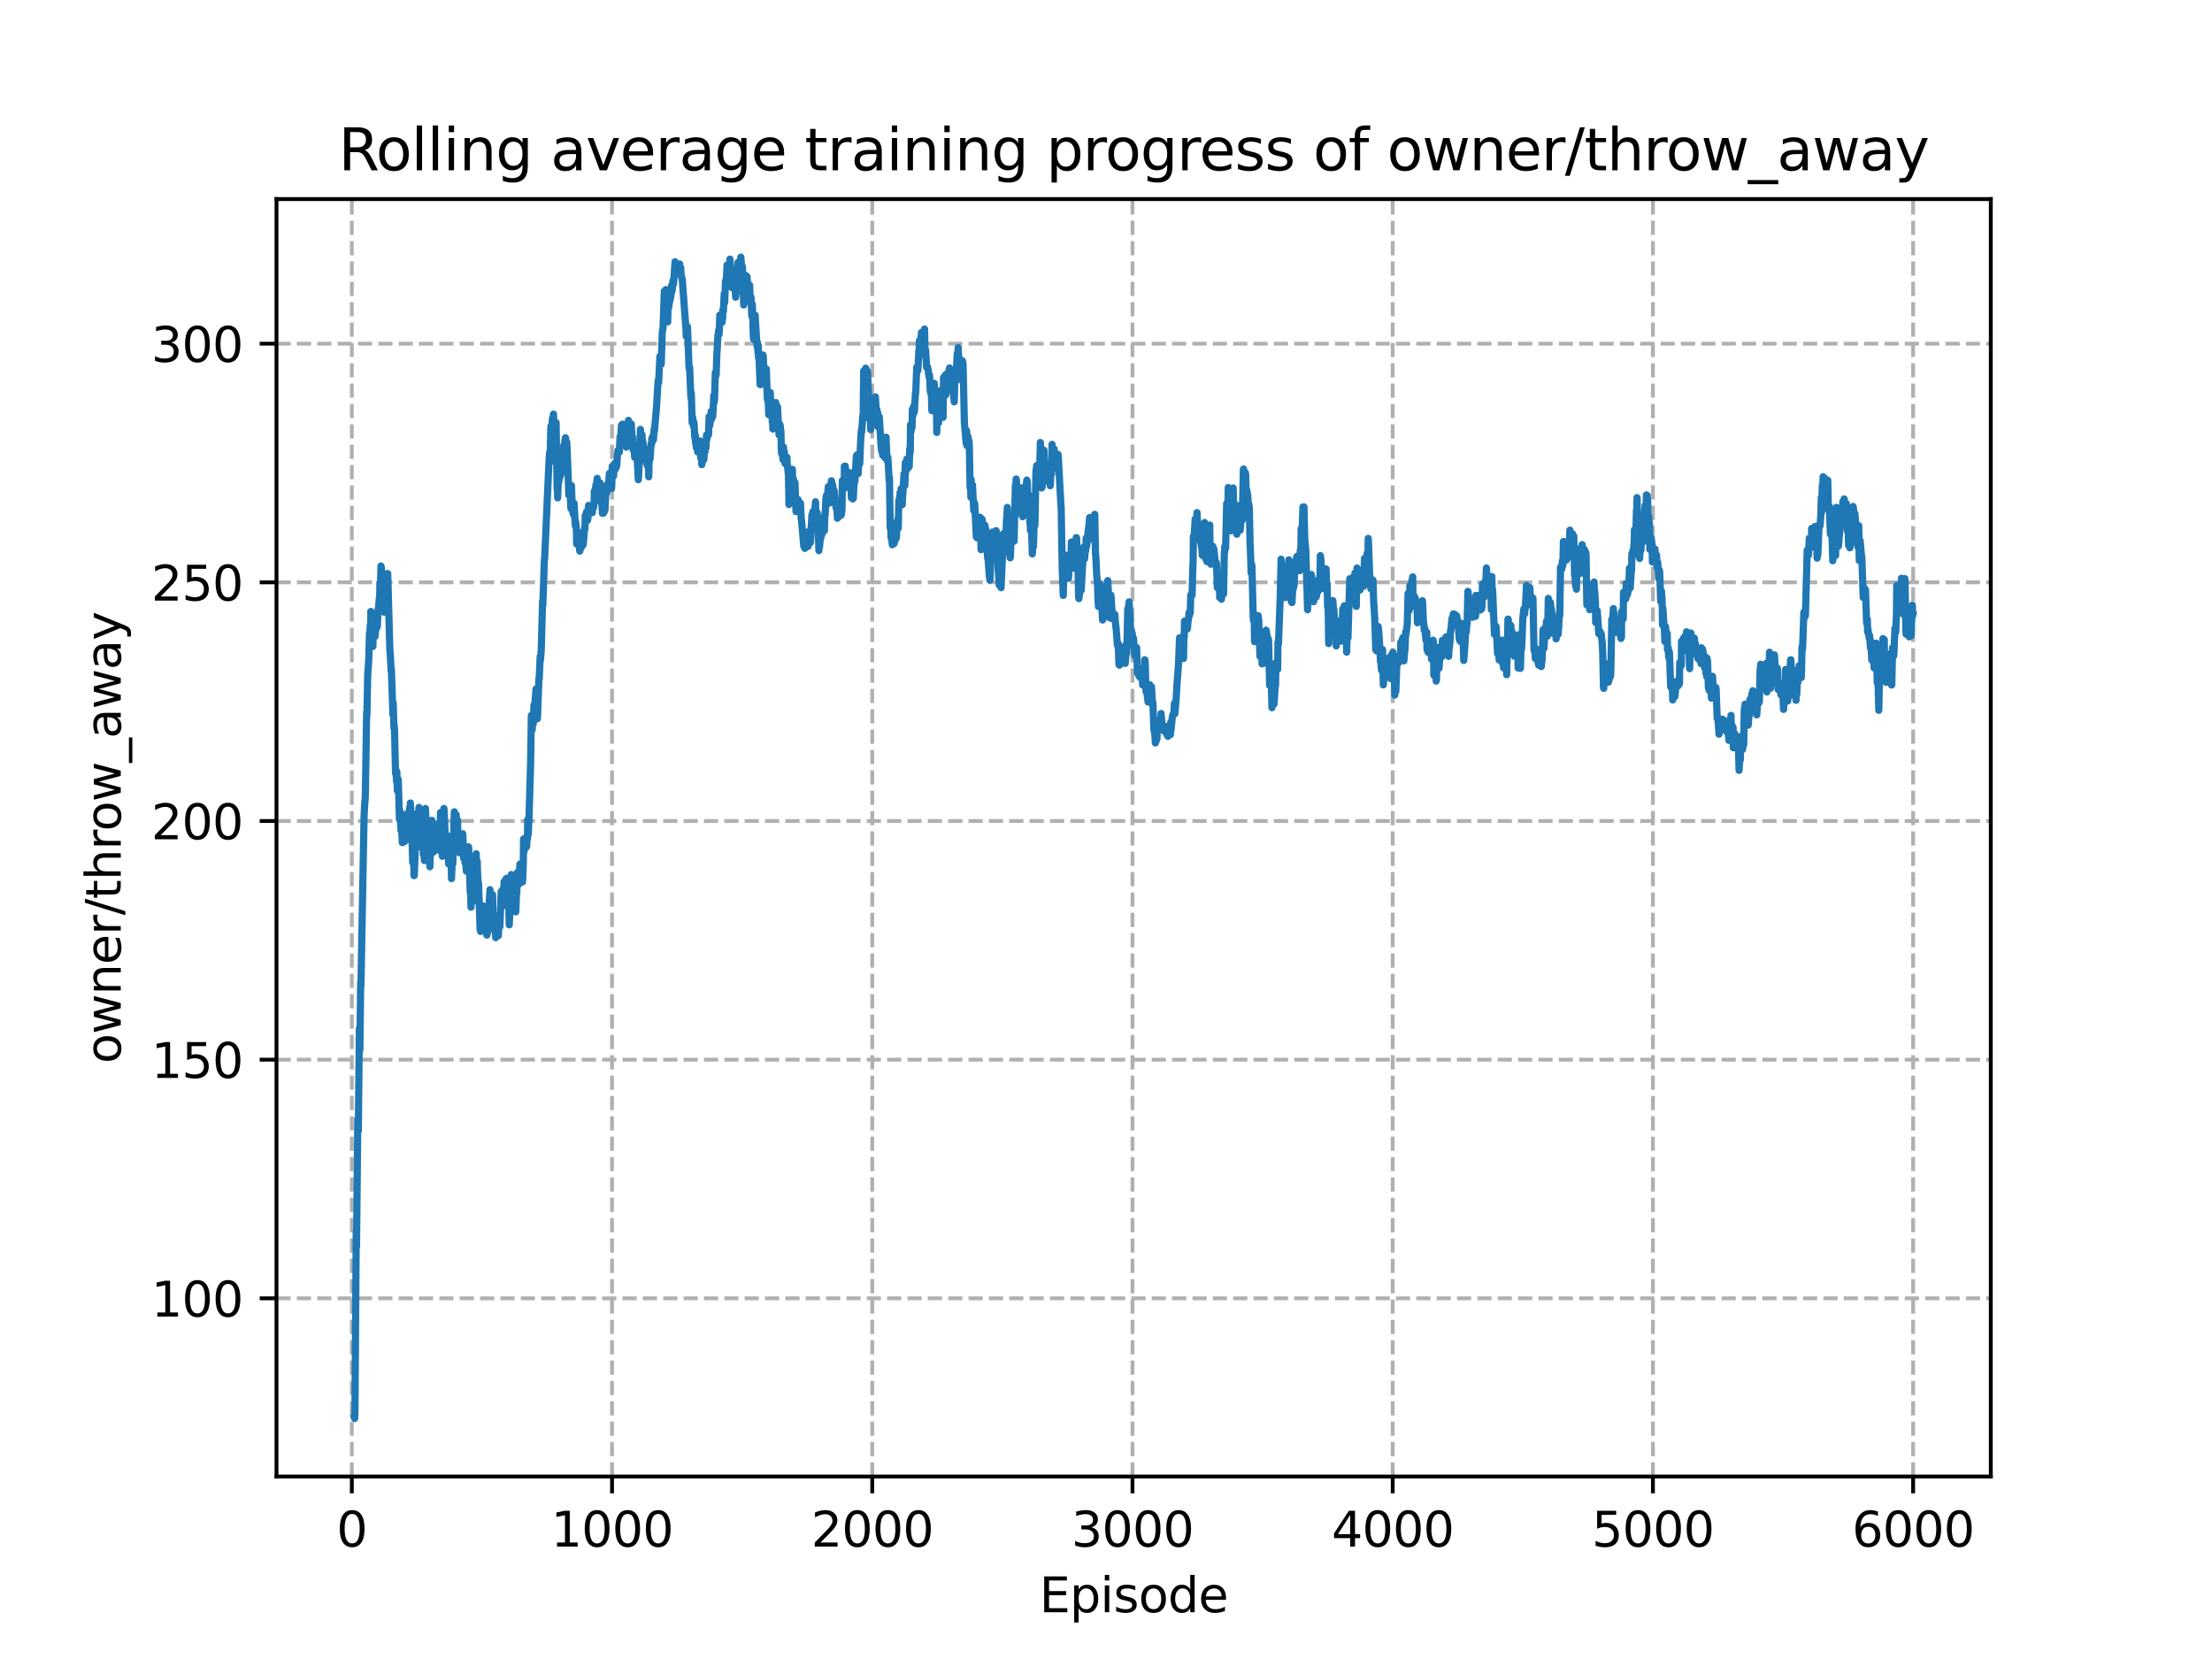 <?xml version="1.0" encoding="utf-8" standalone="no"?>
<!DOCTYPE svg PUBLIC "-//W3C//DTD SVG 1.1//EN"
  "http://www.w3.org/Graphics/SVG/1.1/DTD/svg11.dtd">
<svg xmlns:xlink="http://www.w3.org/1999/xlink" width="460.8pt" height="345.6pt" viewBox="0 0 460.8 345.6" xmlns="http://www.w3.org/2000/svg" version="1.1">
 <defs>
  <style type="text/css">*{stroke-linejoin: round; stroke-linecap: butt}</style>
 </defs>
 <g id="figure_1">
  <g id="patch_1">
   <path d="M 0 345.6 
L 460.8 345.6 
L 460.8 0 
L 0 0 
L 0 345.6 
z
" style="fill: none"/>
  </g>
  <g id="axes_1">
   <g id="patch_2">
    <path d="M 57.6 307.584 
L 414.72 307.584 
L 414.72 41.472 
L 57.6 41.472 
L 57.6 307.584 
z
" style="fill: none"/>
   </g>
   <g id="matplotlib.axis_1">
    <g id="xtick_1">
     <g id="line2d_1">
      <path d="M 73.291 307.584 
L 73.291 41.472 
" clip-path="url(#pab138c05b8)" style="fill: none; stroke-dasharray: 2.96,1.28; stroke-dashoffset: 0; stroke: #b0b0b0; stroke-width: 0.8"/>
     </g>
     <g id="line2d_2">
      <defs>
       <path id="m0afb40b3ca" d="M 0 0 
L 0 3.5 
" style="stroke: #000000; stroke-width: 0.8"/>
      </defs>
      <g>
       <use xlink:href="#m0afb40b3ca" x="73.291" y="307.584" style="stroke: #000000; stroke-width: 0.8"/>
      </g>
     </g>
     <g id="text_1">
      <!-- 0 -->
      <g transform="translate(70.109 322.182)scale(0.1 -0.1)">
       <defs>
        <path id="DejaVuSans-30" d="M 2034 4250 
Q 1547 4250 1301 3770 
Q 1056 3291 1056 2328 
Q 1056 1369 1301 889 
Q 1547 409 2034 409 
Q 2525 409 2770 889 
Q 3016 1369 3016 2328 
Q 3016 3291 2770 3770 
Q 2525 4250 2034 4250 
z
M 2034 4750 
Q 2819 4750 3233 4129 
Q 3647 3509 3647 2328 
Q 3647 1150 3233 529 
Q 2819 -91 2034 -91 
Q 1250 -91 836 529 
Q 422 1150 422 2328 
Q 422 3509 836 4129 
Q 1250 4750 2034 4750 
z
" transform="scale(0.016)"/>
       </defs>
       <use xlink:href="#DejaVuSans-30"/>
      </g>
     </g>
    </g>
    <g id="xtick_2">
     <g id="line2d_3">
      <path d="M 127.499 307.584 
L 127.499 41.472 
" clip-path="url(#pab138c05b8)" style="fill: none; stroke-dasharray: 2.96,1.28; stroke-dashoffset: 0; stroke: #b0b0b0; stroke-width: 0.8"/>
     </g>
     <g id="line2d_4">
      <g>
       <use xlink:href="#m0afb40b3ca" x="127.499" y="307.584" style="stroke: #000000; stroke-width: 0.8"/>
      </g>
     </g>
     <g id="text_2">
      <!-- 1000 -->
      <g transform="translate(114.774 322.182)scale(0.1 -0.1)">
       <defs>
        <path id="DejaVuSans-31" d="M 794 531 
L 1825 531 
L 1825 4091 
L 703 3866 
L 703 4441 
L 1819 4666 
L 2450 4666 
L 2450 531 
L 3481 531 
L 3481 0 
L 794 0 
L 794 531 
z
" transform="scale(0.016)"/>
       </defs>
       <use xlink:href="#DejaVuSans-31"/>
       <use xlink:href="#DejaVuSans-30" x="63.623"/>
       <use xlink:href="#DejaVuSans-30" x="127.246"/>
       <use xlink:href="#DejaVuSans-30" x="190.869"/>
      </g>
     </g>
    </g>
    <g id="xtick_3">
     <g id="line2d_5">
      <path d="M 181.708 307.584 
L 181.708 41.472 
" clip-path="url(#pab138c05b8)" style="fill: none; stroke-dasharray: 2.96,1.28; stroke-dashoffset: 0; stroke: #b0b0b0; stroke-width: 0.8"/>
     </g>
     <g id="line2d_6">
      <g>
       <use xlink:href="#m0afb40b3ca" x="181.708" y="307.584" style="stroke: #000000; stroke-width: 0.8"/>
      </g>
     </g>
     <g id="text_3">
      <!-- 2000 -->
      <g transform="translate(168.983 322.182)scale(0.1 -0.1)">
       <defs>
        <path id="DejaVuSans-32" d="M 1228 531 
L 3431 531 
L 3431 0 
L 469 0 
L 469 531 
Q 828 903 1448 1529 
Q 2069 2156 2228 2338 
Q 2531 2678 2651 2914 
Q 2772 3150 2772 3378 
Q 2772 3750 2511 3984 
Q 2250 4219 1831 4219 
Q 1534 4219 1204 4116 
Q 875 4013 500 3803 
L 500 4441 
Q 881 4594 1212 4672 
Q 1544 4750 1819 4750 
Q 2544 4750 2975 4387 
Q 3406 4025 3406 3419 
Q 3406 3131 3298 2873 
Q 3191 2616 2906 2266 
Q 2828 2175 2409 1742 
Q 1991 1309 1228 531 
z
" transform="scale(0.016)"/>
       </defs>
       <use xlink:href="#DejaVuSans-32"/>
       <use xlink:href="#DejaVuSans-30" x="63.623"/>
       <use xlink:href="#DejaVuSans-30" x="127.246"/>
       <use xlink:href="#DejaVuSans-30" x="190.869"/>
      </g>
     </g>
    </g>
    <g id="xtick_4">
     <g id="line2d_7">
      <path d="M 235.916 307.584 
L 235.916 41.472 
" clip-path="url(#pab138c05b8)" style="fill: none; stroke-dasharray: 2.96,1.28; stroke-dashoffset: 0; stroke: #b0b0b0; stroke-width: 0.8"/>
     </g>
     <g id="line2d_8">
      <g>
       <use xlink:href="#m0afb40b3ca" x="235.916" y="307.584" style="stroke: #000000; stroke-width: 0.8"/>
      </g>
     </g>
     <g id="text_4">
      <!-- 3000 -->
      <g transform="translate(223.191 322.182)scale(0.1 -0.1)">
       <defs>
        <path id="DejaVuSans-33" d="M 2597 2516 
Q 3050 2419 3304 2112 
Q 3559 1806 3559 1356 
Q 3559 666 3084 287 
Q 2609 -91 1734 -91 
Q 1441 -91 1130 -33 
Q 819 25 488 141 
L 488 750 
Q 750 597 1062 519 
Q 1375 441 1716 441 
Q 2309 441 2620 675 
Q 2931 909 2931 1356 
Q 2931 1769 2642 2001 
Q 2353 2234 1838 2234 
L 1294 2234 
L 1294 2753 
L 1863 2753 
Q 2328 2753 2575 2939 
Q 2822 3125 2822 3475 
Q 2822 3834 2567 4026 
Q 2313 4219 1838 4219 
Q 1578 4219 1281 4162 
Q 984 4106 628 3988 
L 628 4550 
Q 988 4650 1302 4700 
Q 1616 4750 1894 4750 
Q 2613 4750 3031 4423 
Q 3450 4097 3450 3541 
Q 3450 3153 3228 2886 
Q 3006 2619 2597 2516 
z
" transform="scale(0.016)"/>
       </defs>
       <use xlink:href="#DejaVuSans-33"/>
       <use xlink:href="#DejaVuSans-30" x="63.623"/>
       <use xlink:href="#DejaVuSans-30" x="127.246"/>
       <use xlink:href="#DejaVuSans-30" x="190.869"/>
      </g>
     </g>
    </g>
    <g id="xtick_5">
     <g id="line2d_9">
      <path d="M 290.125 307.584 
L 290.125 41.472 
" clip-path="url(#pab138c05b8)" style="fill: none; stroke-dasharray: 2.96,1.28; stroke-dashoffset: 0; stroke: #b0b0b0; stroke-width: 0.8"/>
     </g>
     <g id="line2d_10">
      <g>
       <use xlink:href="#m0afb40b3ca" x="290.125" y="307.584" style="stroke: #000000; stroke-width: 0.8"/>
      </g>
     </g>
     <g id="text_5">
      <!-- 4000 -->
      <g transform="translate(277.4 322.182)scale(0.1 -0.1)">
       <defs>
        <path id="DejaVuSans-34" d="M 2419 4116 
L 825 1625 
L 2419 1625 
L 2419 4116 
z
M 2253 4666 
L 3047 4666 
L 3047 1625 
L 3713 1625 
L 3713 1100 
L 3047 1100 
L 3047 0 
L 2419 0 
L 2419 1100 
L 313 1100 
L 313 1709 
L 2253 4666 
z
" transform="scale(0.016)"/>
       </defs>
       <use xlink:href="#DejaVuSans-34"/>
       <use xlink:href="#DejaVuSans-30" x="63.623"/>
       <use xlink:href="#DejaVuSans-30" x="127.246"/>
       <use xlink:href="#DejaVuSans-30" x="190.869"/>
      </g>
     </g>
    </g>
    <g id="xtick_6">
     <g id="line2d_11">
      <path d="M 344.333 307.584 
L 344.333 41.472 
" clip-path="url(#pab138c05b8)" style="fill: none; stroke-dasharray: 2.96,1.28; stroke-dashoffset: 0; stroke: #b0b0b0; stroke-width: 0.8"/>
     </g>
     <g id="line2d_12">
      <g>
       <use xlink:href="#m0afb40b3ca" x="344.333" y="307.584" style="stroke: #000000; stroke-width: 0.8"/>
      </g>
     </g>
     <g id="text_6">
      <!-- 5000 -->
      <g transform="translate(331.608 322.182)scale(0.1 -0.1)">
       <defs>
        <path id="DejaVuSans-35" d="M 691 4666 
L 3169 4666 
L 3169 4134 
L 1269 4134 
L 1269 2991 
Q 1406 3038 1543 3061 
Q 1681 3084 1819 3084 
Q 2600 3084 3056 2656 
Q 3513 2228 3513 1497 
Q 3513 744 3044 326 
Q 2575 -91 1722 -91 
Q 1428 -91 1123 -41 
Q 819 9 494 109 
L 494 744 
Q 775 591 1075 516 
Q 1375 441 1709 441 
Q 2250 441 2565 725 
Q 2881 1009 2881 1497 
Q 2881 1984 2565 2268 
Q 2250 2553 1709 2553 
Q 1456 2553 1204 2497 
Q 953 2441 691 2322 
L 691 4666 
z
" transform="scale(0.016)"/>
       </defs>
       <use xlink:href="#DejaVuSans-35"/>
       <use xlink:href="#DejaVuSans-30" x="63.623"/>
       <use xlink:href="#DejaVuSans-30" x="127.246"/>
       <use xlink:href="#DejaVuSans-30" x="190.869"/>
      </g>
     </g>
    </g>
    <g id="xtick_7">
     <g id="line2d_13">
      <path d="M 398.541 307.584 
L 398.541 41.472 
" clip-path="url(#pab138c05b8)" style="fill: none; stroke-dasharray: 2.96,1.28; stroke-dashoffset: 0; stroke: #b0b0b0; stroke-width: 0.8"/>
     </g>
     <g id="line2d_14">
      <g>
       <use xlink:href="#m0afb40b3ca" x="398.541" y="307.584" style="stroke: #000000; stroke-width: 0.8"/>
      </g>
     </g>
     <g id="text_7">
      <!-- 6000 -->
      <g transform="translate(385.816 322.182)scale(0.1 -0.1)">
       <defs>
        <path id="DejaVuSans-36" d="M 2113 2584 
Q 1688 2584 1439 2293 
Q 1191 2003 1191 1497 
Q 1191 994 1439 701 
Q 1688 409 2113 409 
Q 2538 409 2786 701 
Q 3034 994 3034 1497 
Q 3034 2003 2786 2293 
Q 2538 2584 2113 2584 
z
M 3366 4563 
L 3366 3988 
Q 3128 4100 2886 4159 
Q 2644 4219 2406 4219 
Q 1781 4219 1451 3797 
Q 1122 3375 1075 2522 
Q 1259 2794 1537 2939 
Q 1816 3084 2150 3084 
Q 2853 3084 3261 2657 
Q 3669 2231 3669 1497 
Q 3669 778 3244 343 
Q 2819 -91 2113 -91 
Q 1303 -91 875 529 
Q 447 1150 447 2328 
Q 447 3434 972 4092 
Q 1497 4750 2381 4750 
Q 2619 4750 2861 4703 
Q 3103 4656 3366 4563 
z
" transform="scale(0.016)"/>
       </defs>
       <use xlink:href="#DejaVuSans-36"/>
       <use xlink:href="#DejaVuSans-30" x="63.623"/>
       <use xlink:href="#DejaVuSans-30" x="127.246"/>
       <use xlink:href="#DejaVuSans-30" x="190.869"/>
      </g>
     </g>
    </g>
    <g id="text_8">
     <!-- Episode -->
     <g transform="translate(216.523 335.861)scale(0.1 -0.1)">
      <defs>
       <path id="DejaVuSans-45" d="M 628 4666 
L 3578 4666 
L 3578 4134 
L 1259 4134 
L 1259 2753 
L 3481 2753 
L 3481 2222 
L 1259 2222 
L 1259 531 
L 3634 531 
L 3634 0 
L 628 0 
L 628 4666 
z
" transform="scale(0.016)"/>
       <path id="DejaVuSans-70" d="M 1159 525 
L 1159 -1331 
L 581 -1331 
L 581 3500 
L 1159 3500 
L 1159 2969 
Q 1341 3281 1617 3432 
Q 1894 3584 2278 3584 
Q 2916 3584 3314 3078 
Q 3713 2572 3713 1747 
Q 3713 922 3314 415 
Q 2916 -91 2278 -91 
Q 1894 -91 1617 61 
Q 1341 213 1159 525 
z
M 3116 1747 
Q 3116 2381 2855 2742 
Q 2594 3103 2138 3103 
Q 1681 3103 1420 2742 
Q 1159 2381 1159 1747 
Q 1159 1113 1420 752 
Q 1681 391 2138 391 
Q 2594 391 2855 752 
Q 3116 1113 3116 1747 
z
" transform="scale(0.016)"/>
       <path id="DejaVuSans-69" d="M 603 3500 
L 1178 3500 
L 1178 0 
L 603 0 
L 603 3500 
z
M 603 4863 
L 1178 4863 
L 1178 4134 
L 603 4134 
L 603 4863 
z
" transform="scale(0.016)"/>
       <path id="DejaVuSans-73" d="M 2834 3397 
L 2834 2853 
Q 2591 2978 2328 3040 
Q 2066 3103 1784 3103 
Q 1356 3103 1142 2972 
Q 928 2841 928 2578 
Q 928 2378 1081 2264 
Q 1234 2150 1697 2047 
L 1894 2003 
Q 2506 1872 2764 1633 
Q 3022 1394 3022 966 
Q 3022 478 2636 193 
Q 2250 -91 1575 -91 
Q 1294 -91 989 -36 
Q 684 19 347 128 
L 347 722 
Q 666 556 975 473 
Q 1284 391 1588 391 
Q 1994 391 2212 530 
Q 2431 669 2431 922 
Q 2431 1156 2273 1281 
Q 2116 1406 1581 1522 
L 1381 1569 
Q 847 1681 609 1914 
Q 372 2147 372 2553 
Q 372 3047 722 3315 
Q 1072 3584 1716 3584 
Q 2034 3584 2315 3537 
Q 2597 3491 2834 3397 
z
" transform="scale(0.016)"/>
       <path id="DejaVuSans-6f" d="M 1959 3097 
Q 1497 3097 1228 2736 
Q 959 2375 959 1747 
Q 959 1119 1226 758 
Q 1494 397 1959 397 
Q 2419 397 2687 759 
Q 2956 1122 2956 1747 
Q 2956 2369 2687 2733 
Q 2419 3097 1959 3097 
z
M 1959 3584 
Q 2709 3584 3137 3096 
Q 3566 2609 3566 1747 
Q 3566 888 3137 398 
Q 2709 -91 1959 -91 
Q 1206 -91 779 398 
Q 353 888 353 1747 
Q 353 2609 779 3096 
Q 1206 3584 1959 3584 
z
" transform="scale(0.016)"/>
       <path id="DejaVuSans-64" d="M 2906 2969 
L 2906 4863 
L 3481 4863 
L 3481 0 
L 2906 0 
L 2906 525 
Q 2725 213 2448 61 
Q 2172 -91 1784 -91 
Q 1150 -91 751 415 
Q 353 922 353 1747 
Q 353 2572 751 3078 
Q 1150 3584 1784 3584 
Q 2172 3584 2448 3432 
Q 2725 3281 2906 2969 
z
M 947 1747 
Q 947 1113 1208 752 
Q 1469 391 1925 391 
Q 2381 391 2643 752 
Q 2906 1113 2906 1747 
Q 2906 2381 2643 2742 
Q 2381 3103 1925 3103 
Q 1469 3103 1208 2742 
Q 947 2381 947 1747 
z
" transform="scale(0.016)"/>
       <path id="DejaVuSans-65" d="M 3597 1894 
L 3597 1613 
L 953 1613 
Q 991 1019 1311 708 
Q 1631 397 2203 397 
Q 2534 397 2845 478 
Q 3156 559 3463 722 
L 3463 178 
Q 3153 47 2828 -22 
Q 2503 -91 2169 -91 
Q 1331 -91 842 396 
Q 353 884 353 1716 
Q 353 2575 817 3079 
Q 1281 3584 2069 3584 
Q 2775 3584 3186 3129 
Q 3597 2675 3597 1894 
z
M 3022 2063 
Q 3016 2534 2758 2815 
Q 2500 3097 2075 3097 
Q 1594 3097 1305 2825 
Q 1016 2553 972 2059 
L 3022 2063 
z
" transform="scale(0.016)"/>
      </defs>
      <use xlink:href="#DejaVuSans-45"/>
      <use xlink:href="#DejaVuSans-70" x="63.184"/>
      <use xlink:href="#DejaVuSans-69" x="126.66"/>
      <use xlink:href="#DejaVuSans-73" x="154.443"/>
      <use xlink:href="#DejaVuSans-6f" x="206.543"/>
      <use xlink:href="#DejaVuSans-64" x="267.725"/>
      <use xlink:href="#DejaVuSans-65" x="331.201"/>
     </g>
    </g>
   </g>
   <g id="matplotlib.axis_2">
    <g id="ytick_1">
     <g id="line2d_15">
      <path d="M 57.6 270.464 
L 414.72 270.464 
" clip-path="url(#pab138c05b8)" style="fill: none; stroke-dasharray: 2.96,1.28; stroke-dashoffset: 0; stroke: #b0b0b0; stroke-width: 0.8"/>
     </g>
     <g id="line2d_16">
      <defs>
       <path id="mf3cec52f23" d="M 0 0 
L -3.5 0 
" style="stroke: #000000; stroke-width: 0.8"/>
      </defs>
      <g>
       <use xlink:href="#mf3cec52f23" x="57.6" y="270.464" style="stroke: #000000; stroke-width: 0.8"/>
      </g>
     </g>
     <g id="text_9">
      <!-- 100 -->
      <g transform="translate(31.512 274.263)scale(0.1 -0.1)">
       <use xlink:href="#DejaVuSans-31"/>
       <use xlink:href="#DejaVuSans-30" x="63.623"/>
       <use xlink:href="#DejaVuSans-30" x="127.246"/>
      </g>
     </g>
    </g>
    <g id="ytick_2">
     <g id="line2d_17">
      <path d="M 57.6 220.746 
L 414.72 220.746 
" clip-path="url(#pab138c05b8)" style="fill: none; stroke-dasharray: 2.96,1.28; stroke-dashoffset: 0; stroke: #b0b0b0; stroke-width: 0.8"/>
     </g>
     <g id="line2d_18">
      <g>
       <use xlink:href="#mf3cec52f23" x="57.6" y="220.746" style="stroke: #000000; stroke-width: 0.8"/>
      </g>
     </g>
     <g id="text_10">
      <!-- 150 -->
      <g transform="translate(31.512 224.545)scale(0.1 -0.1)">
       <use xlink:href="#DejaVuSans-31"/>
       <use xlink:href="#DejaVuSans-35" x="63.623"/>
       <use xlink:href="#DejaVuSans-30" x="127.246"/>
      </g>
     </g>
    </g>
    <g id="ytick_3">
     <g id="line2d_19">
      <path d="M 57.6 171.029 
L 414.72 171.029 
" clip-path="url(#pab138c05b8)" style="fill: none; stroke-dasharray: 2.96,1.28; stroke-dashoffset: 0; stroke: #b0b0b0; stroke-width: 0.8"/>
     </g>
     <g id="line2d_20">
      <g>
       <use xlink:href="#mf3cec52f23" x="57.6" y="171.029" style="stroke: #000000; stroke-width: 0.8"/>
      </g>
     </g>
     <g id="text_11">
      <!-- 200 -->
      <g transform="translate(31.512 174.828)scale(0.1 -0.1)">
       <use xlink:href="#DejaVuSans-32"/>
       <use xlink:href="#DejaVuSans-30" x="63.623"/>
       <use xlink:href="#DejaVuSans-30" x="127.246"/>
      </g>
     </g>
    </g>
    <g id="ytick_4">
     <g id="line2d_21">
      <path d="M 57.6 121.312 
L 414.72 121.312 
" clip-path="url(#pab138c05b8)" style="fill: none; stroke-dasharray: 2.96,1.28; stroke-dashoffset: 0; stroke: #b0b0b0; stroke-width: 0.8"/>
     </g>
     <g id="line2d_22">
      <g>
       <use xlink:href="#mf3cec52f23" x="57.6" y="121.312" style="stroke: #000000; stroke-width: 0.8"/>
      </g>
     </g>
     <g id="text_12">
      <!-- 250 -->
      <g transform="translate(31.512 125.111)scale(0.1 -0.1)">
       <use xlink:href="#DejaVuSans-32"/>
       <use xlink:href="#DejaVuSans-35" x="63.623"/>
       <use xlink:href="#DejaVuSans-30" x="127.246"/>
      </g>
     </g>
    </g>
    <g id="ytick_5">
     <g id="line2d_23">
      <path d="M 57.6 71.594 
L 414.72 71.594 
" clip-path="url(#pab138c05b8)" style="fill: none; stroke-dasharray: 2.96,1.28; stroke-dashoffset: 0; stroke: #b0b0b0; stroke-width: 0.8"/>
     </g>
     <g id="line2d_24">
      <g>
       <use xlink:href="#mf3cec52f23" x="57.6" y="71.594" style="stroke: #000000; stroke-width: 0.8"/>
      </g>
     </g>
     <g id="text_13">
      <!-- 300 -->
      <g transform="translate(31.512 75.393)scale(0.1 -0.1)">
       <use xlink:href="#DejaVuSans-33"/>
       <use xlink:href="#DejaVuSans-30" x="63.623"/>
       <use xlink:href="#DejaVuSans-30" x="127.246"/>
      </g>
     </g>
    </g>
    <g id="text_14">
     <!-- owner/throw_away -->
     <g transform="translate(25.155 221.558)rotate(-90)scale(0.1 -0.1)">
      <defs>
       <path id="DejaVuSans-77" d="M 269 3500 
L 844 3500 
L 1563 769 
L 2278 3500 
L 2956 3500 
L 3675 769 
L 4391 3500 
L 4966 3500 
L 4050 0 
L 3372 0 
L 2619 2869 
L 1863 0 
L 1184 0 
L 269 3500 
z
" transform="scale(0.016)"/>
       <path id="DejaVuSans-6e" d="M 3513 2113 
L 3513 0 
L 2938 0 
L 2938 2094 
Q 2938 2591 2744 2837 
Q 2550 3084 2163 3084 
Q 1697 3084 1428 2787 
Q 1159 2491 1159 1978 
L 1159 0 
L 581 0 
L 581 3500 
L 1159 3500 
L 1159 2956 
Q 1366 3272 1645 3428 
Q 1925 3584 2291 3584 
Q 2894 3584 3203 3211 
Q 3513 2838 3513 2113 
z
" transform="scale(0.016)"/>
       <path id="DejaVuSans-72" d="M 2631 2963 
Q 2534 3019 2420 3045 
Q 2306 3072 2169 3072 
Q 1681 3072 1420 2755 
Q 1159 2438 1159 1844 
L 1159 0 
L 581 0 
L 581 3500 
L 1159 3500 
L 1159 2956 
Q 1341 3275 1631 3429 
Q 1922 3584 2338 3584 
Q 2397 3584 2469 3576 
Q 2541 3569 2628 3553 
L 2631 2963 
z
" transform="scale(0.016)"/>
       <path id="DejaVuSans-2f" d="M 1625 4666 
L 2156 4666 
L 531 -594 
L 0 -594 
L 1625 4666 
z
" transform="scale(0.016)"/>
       <path id="DejaVuSans-74" d="M 1172 4494 
L 1172 3500 
L 2356 3500 
L 2356 3053 
L 1172 3053 
L 1172 1153 
Q 1172 725 1289 603 
Q 1406 481 1766 481 
L 2356 481 
L 2356 0 
L 1766 0 
Q 1100 0 847 248 
Q 594 497 594 1153 
L 594 3053 
L 172 3053 
L 172 3500 
L 594 3500 
L 594 4494 
L 1172 4494 
z
" transform="scale(0.016)"/>
       <path id="DejaVuSans-68" d="M 3513 2113 
L 3513 0 
L 2938 0 
L 2938 2094 
Q 2938 2591 2744 2837 
Q 2550 3084 2163 3084 
Q 1697 3084 1428 2787 
Q 1159 2491 1159 1978 
L 1159 0 
L 581 0 
L 581 4863 
L 1159 4863 
L 1159 2956 
Q 1366 3272 1645 3428 
Q 1925 3584 2291 3584 
Q 2894 3584 3203 3211 
Q 3513 2838 3513 2113 
z
" transform="scale(0.016)"/>
       <path id="DejaVuSans-5f" d="M 3263 -1063 
L 3263 -1509 
L -63 -1509 
L -63 -1063 
L 3263 -1063 
z
" transform="scale(0.016)"/>
       <path id="DejaVuSans-61" d="M 2194 1759 
Q 1497 1759 1228 1600 
Q 959 1441 959 1056 
Q 959 750 1161 570 
Q 1363 391 1709 391 
Q 2188 391 2477 730 
Q 2766 1069 2766 1631 
L 2766 1759 
L 2194 1759 
z
M 3341 1997 
L 3341 0 
L 2766 0 
L 2766 531 
Q 2569 213 2275 61 
Q 1981 -91 1556 -91 
Q 1019 -91 701 211 
Q 384 513 384 1019 
Q 384 1609 779 1909 
Q 1175 2209 1959 2209 
L 2766 2209 
L 2766 2266 
Q 2766 2663 2505 2880 
Q 2244 3097 1772 3097 
Q 1472 3097 1187 3025 
Q 903 2953 641 2809 
L 641 3341 
Q 956 3463 1253 3523 
Q 1550 3584 1831 3584 
Q 2591 3584 2966 3190 
Q 3341 2797 3341 1997 
z
" transform="scale(0.016)"/>
       <path id="DejaVuSans-79" d="M 2059 -325 
Q 1816 -950 1584 -1140 
Q 1353 -1331 966 -1331 
L 506 -1331 
L 506 -850 
L 844 -850 
Q 1081 -850 1212 -737 
Q 1344 -625 1503 -206 
L 1606 56 
L 191 3500 
L 800 3500 
L 1894 763 
L 2988 3500 
L 3597 3500 
L 2059 -325 
z
" transform="scale(0.016)"/>
      </defs>
      <use xlink:href="#DejaVuSans-6f"/>
      <use xlink:href="#DejaVuSans-77" x="61.182"/>
      <use xlink:href="#DejaVuSans-6e" x="142.969"/>
      <use xlink:href="#DejaVuSans-65" x="206.348"/>
      <use xlink:href="#DejaVuSans-72" x="267.871"/>
      <use xlink:href="#DejaVuSans-2f" x="308.984"/>
      <use xlink:href="#DejaVuSans-74" x="342.676"/>
      <use xlink:href="#DejaVuSans-68" x="381.885"/>
      <use xlink:href="#DejaVuSans-72" x="445.264"/>
      <use xlink:href="#DejaVuSans-6f" x="484.127"/>
      <use xlink:href="#DejaVuSans-77" x="545.309"/>
      <use xlink:href="#DejaVuSans-5f" x="627.096"/>
      <use xlink:href="#DejaVuSans-61" x="677.096"/>
      <use xlink:href="#DejaVuSans-77" x="738.375"/>
      <use xlink:href="#DejaVuSans-61" x="820.162"/>
      <use xlink:href="#DejaVuSans-79" x="881.441"/>
     </g>
    </g>
   </g>
   <g id="line2d_25">
    <path d="M 73.833 295.322 
L 73.887 295.488 
L 73.941 294.098 
L 74.212 256.488 
L 74.266 259.735 
L 74.537 233.051 
L 74.646 235.585 
L 74.863 214.349 
L 74.917 214.042 
L 74.971 218.664 
L 75.134 204.723 
L 75.188 205.5 
L 75.351 196.627 
L 75.838 170.18 
L 76.001 167.013 
L 76.055 166.746 
L 76.109 165.513 
L 76.381 148.382 
L 76.435 149.018 
L 76.597 140.653 
L 76.814 137.492 
L 76.977 131.788 
L 77.031 132.704 
L 77.139 130.15 
L 77.194 132.154 
L 77.248 127.385 
L 77.302 128.723 
L 77.519 133.193 
L 77.627 132.225 
L 77.682 134.662 
L 77.736 130.572 
L 77.79 131.811 
L 77.898 132.515 
L 78.061 130.741 
L 78.115 132.603 
L 78.169 132.085 
L 78.278 129.491 
L 78.332 131.128 
L 78.386 130.952 
L 78.549 129.307 
L 78.603 130.502 
L 78.766 126.864 
L 78.82 127.002 
L 79.037 124.482 
L 79.091 124.482 
L 79.145 121.371 
L 79.199 122.286 
L 79.254 122.207 
L 79.362 117.905 
L 79.47 118.447 
L 79.687 123.054 
L 79.741 120.947 
L 79.958 125.506 
L 80.012 127.534 
L 80.067 126.136 
L 80.175 124.954 
L 80.229 126.106 
L 80.284 123.477 
L 80.338 124.767 
L 80.392 123.822 
L 80.555 119.894 
L 80.609 122.778 
L 80.663 121.676 
L 80.771 119.48 
L 81.205 135.213 
L 81.313 136.601 
L 81.476 139.682 
L 81.53 139.348 
L 81.856 148.917 
L 81.91 146.387 
L 82.072 151.693 
L 82.127 151.201 
L 82.181 151.782 
L 82.398 161.105 
L 82.452 160.948 
L 82.506 161.085 
L 82.615 162.818 
L 82.669 160.731 
L 82.777 164.708 
L 82.831 163.606 
L 82.886 163.586 
L 82.94 162.296 
L 82.994 163.379 
L 83.211 170.714 
L 83.373 169.021 
L 83.536 172.978 
L 83.644 172.132 
L 83.807 175.538 
L 83.97 172.959 
L 84.024 173.923 
L 84.078 171.57 
L 84.241 175.351 
L 84.403 173.224 
L 84.458 173.786 
L 84.512 174.101 
L 84.566 171.836 
L 84.62 174.918 
L 84.783 169.523 
L 84.837 169.513 
L 84.891 169.72 
L 84.945 170.645 
L 85 170.389 
L 85.054 170.182 
L 85.108 169.513 
L 85.217 172.151 
L 85.325 168.331 
L 85.379 170.871 
L 85.433 169.119 
L 85.488 167.278 
L 85.542 168.489 
L 85.704 172.653 
L 85.867 175.912 
L 85.975 179.653 
L 86.03 178.669 
L 86.138 177.359 
L 86.246 182.41 
L 86.301 182.37 
L 86.463 178.147 
L 86.68 169.523 
L 86.789 171.698 
L 86.843 170.911 
L 87.005 173.254 
L 87.06 172.87 
L 87.276 168.194 
L 87.493 176.424 
L 87.602 174.189 
L 87.656 174.445 
L 87.764 174.179 
L 87.819 174.524 
L 87.981 172.831 
L 88.198 177.999 
L 88.252 177.625 
L 88.306 177.212 
L 88.415 179.279 
L 88.523 174.662 
L 88.632 168.42 
L 88.686 169.641 
L 88.848 171.866 
L 88.903 171.511 
L 88.957 172.929 
L 89.011 172.456 
L 89.065 172.535 
L 89.174 175.932 
L 89.228 175.627 
L 89.282 174.425 
L 89.445 177.753 
L 89.499 177.97 
L 89.553 180.559 
L 89.716 175.105 
L 89.77 174.957 
L 89.987 170.901 
L 90.149 176.326 
L 90.204 175.046 
L 90.258 174.711 
L 90.312 177.497 
L 90.366 176.936 
L 90.421 174.524 
L 90.475 175.646 
L 90.529 175.715 
L 90.583 175.439 
L 90.692 172.978 
L 90.8 175.321 
L 90.854 175.193 
L 90.908 175.046 
L 90.963 175.479 
L 91.125 171.689 
L 91.342 174.849 
L 91.45 174.15 
L 91.505 177.133 
L 91.559 175.853 
L 91.613 176.099 
L 91.776 169.247 
L 91.83 170.704 
L 92.155 178.383 
L 92.209 176.798 
L 92.264 176.985 
L 92.48 168.43 
L 92.535 169.296 
L 92.86 176.522 
L 92.968 174.386 
L 93.023 174.642 
L 93.131 175.528 
L 93.239 174.091 
L 93.294 174.16 
L 93.456 179.968 
L 93.565 178.925 
L 93.727 179.958 
L 93.836 177.743 
L 93.89 178.098 
L 93.998 179.643 
L 94.052 183.04 
L 94.107 181.76 
L 94.269 178.531 
L 94.324 179.949 
L 94.649 169.119 
L 94.703 169.532 
L 94.866 173.618 
L 94.92 172.87 
L 95.028 169.72 
L 95.191 172.801 
L 95.299 170.832 
L 95.462 175.794 
L 95.57 173.49 
L 95.679 174.809 
L 95.733 177.664 
L 95.787 175.745 
L 95.841 174.632 
L 95.896 176.404 
L 95.95 174.78 
L 96.004 174.199 
L 96.058 174.78 
L 96.112 176.079 
L 96.167 175.823 
L 96.221 175.774 
L 96.383 173.677 
L 96.438 174.219 
L 96.6 178.836 
L 96.709 178.423 
L 96.763 178.915 
L 96.817 178.176 
L 96.871 179.742 
L 96.926 178.403 
L 96.98 178.678 
L 97.142 181.474 
L 97.197 176.956 
L 97.251 180.894 
L 97.413 178.531 
L 97.468 178.501 
L 97.576 176.404 
L 97.63 176.562 
L 97.955 185.836 
L 98.01 185.885 
L 98.064 186.495 
L 98.118 188.986 
L 98.172 186.072 
L 98.281 186.151 
L 98.335 184.398 
L 98.389 184.477 
L 98.552 187.795 
L 98.66 184.95 
L 98.714 185.068 
L 98.877 183.66 
L 98.931 183.68 
L 99.202 177.861 
L 99.311 182.223 
L 99.365 181.78 
L 99.419 179.466 
L 99.473 181.701 
L 99.636 184.389 
L 99.69 184.034 
L 100.015 193.692 
L 100.07 193.121 
L 100.124 194.047 
L 100.178 193.8 
L 100.341 191.182 
L 100.449 193.072 
L 100.612 188.701 
L 100.774 193.249 
L 100.829 192.511 
L 100.937 191.723 
L 101.045 193.988 
L 101.208 189.961 
L 101.425 194.795 
L 101.479 194.371 
L 101.533 194.431 
L 101.587 190.542 
L 101.642 190.591 
L 101.696 191.428 
L 101.75 190.876 
L 102.075 185.334 
L 102.13 187.293 
L 102.238 187.273 
L 102.292 188.199 
L 102.346 187.559 
L 102.401 188.002 
L 102.617 186.377 
L 102.726 191.487 
L 102.78 190.591 
L 103.051 193.968 
L 103.105 193.869 
L 103.16 193.357 
L 103.268 195.336 
L 103.485 191.477 
L 103.647 193.348 
L 103.702 192.501 
L 103.81 194.923 
L 103.973 190.64 
L 104.135 193.082 
L 104.406 185.718 
L 104.461 186.427 
L 104.515 186.87 
L 104.569 186.023 
L 104.623 188.809 
L 104.677 188.1 
L 104.786 185.176 
L 104.84 186.358 
L 104.894 187.214 
L 104.948 187.175 
L 105.003 183.709 
L 105.057 186.909 
L 105.111 187.913 
L 105.165 187.303 
L 105.328 183.178 
L 105.382 184.005 
L 105.436 184.556 
L 105.599 182.941 
L 105.707 185.915 
L 105.762 185.363 
L 105.816 185.777 
L 105.87 184.871 
L 106.087 192.658 
L 106.52 182.183 
L 106.575 183.414 
L 106.737 187.155 
L 107.008 183.896 
L 107.063 187.155 
L 107.117 186.495 
L 107.171 183.926 
L 107.225 184.33 
L 107.279 184.851 
L 107.442 189.951 
L 107.605 185.924 
L 107.659 186.111 
L 107.767 181.76 
L 107.821 182.882 
L 107.93 183.926 
L 107.984 183.148 
L 108.038 183.621 
L 108.092 184.192 
L 108.147 183.985 
L 108.309 179.998 
L 108.418 183.532 
L 108.472 181.091 
L 108.526 182.282 
L 108.58 181.77 
L 108.635 182.213 
L 108.689 181.927 
L 108.743 179.821 
L 108.797 180.884 
L 108.851 183.729 
L 108.906 182.685 
L 109.014 179.761 
L 109.068 174.78 
L 109.122 175.636 
L 109.177 177.399 
L 109.285 174.662 
L 109.339 175.361 
L 109.393 175.912 
L 109.448 175.046 
L 109.556 176.582 
L 109.665 174.494 
L 109.719 176.326 
L 109.773 175.036 
L 109.827 174.297 
L 109.881 174.75 
L 109.936 170.724 
L 109.99 172.85 
L 110.044 173.864 
L 110.207 170.192 
L 110.532 159.107 
L 110.694 149.065 
L 110.749 148.986 
L 110.857 152.077 
L 111.02 148.769 
L 111.074 150.827 
L 111.128 150.246 
L 111.237 146.82 
L 111.291 149.449 
L 111.345 148.149 
L 111.508 145.461 
L 111.67 143.532 
L 111.724 143.63 
L 111.941 149.734 
L 111.995 148.74 
L 112.267 141.376 
L 112.321 141.582 
L 112.538 136.709 
L 112.592 137.497 
L 112.646 136.67 
L 112.754 135.459 
L 113.025 125.259 
L 113.08 126.067 
L 113.405 116.596 
L 113.459 116.35 
L 114.326 96.945 
L 114.489 94.267 
L 114.543 96.335 
L 114.597 95.34 
L 114.76 88.793 
L 114.923 89.748 
L 115.085 87.179 
L 115.14 88.37 
L 115.194 87.504 
L 115.302 86.273 
L 115.411 91.225 
L 115.465 89.689 
L 115.519 88.173 
L 115.573 89.335 
L 115.627 89.315 
L 115.736 91.737 
L 115.79 90.91 
L 115.844 88.055 
L 116.061 101.878 
L 116.115 100.263 
L 116.17 103.709 
L 116.224 102.114 
L 116.386 99.013 
L 116.441 100.292 
L 116.495 99.101 
L 116.603 97.388 
L 116.712 99.259 
L 116.766 97.014 
L 116.82 97.595 
L 116.874 98.235 
L 116.928 96.364 
L 116.983 96.876 
L 117.145 98.412 
L 117.362 93.883 
L 117.471 92.663 
L 117.525 93.588 
L 117.687 91.826 
L 117.796 91.186 
L 117.958 93.322 
L 118.067 92.101 
L 118.338 98.52 
L 118.446 101.73 
L 118.501 103.148 
L 118.555 102.261 
L 118.609 102.793 
L 118.663 102.616 
L 118.717 101.257 
L 118.772 102.537 
L 118.934 105.943 
L 118.988 104.969 
L 119.043 101.149 
L 119.097 102.852 
L 119.259 106.337 
L 119.476 107.253 
L 119.585 104.841 
L 119.856 109.576 
L 119.91 108.661 
L 119.964 109.015 
L 120.073 110.177 
L 120.127 113.337 
L 120.181 112.559 
L 120.235 113.081 
L 120.289 112.943 
L 120.344 112.963 
L 120.452 111.535 
L 120.669 113.849 
L 120.777 114.814 
L 120.831 114.361 
L 120.886 112.52 
L 120.94 112.845 
L 121.048 114.075 
L 121.103 114.046 
L 121.265 110.935 
L 121.428 113.544 
L 121.482 113.485 
L 121.807 109.793 
L 121.861 110.147 
L 121.916 107.371 
L 122.024 107.44 
L 122.078 108.109 
L 122.187 106.633 
L 122.404 108.385 
L 122.458 108.1 
L 122.62 105.274 
L 122.729 106.455 
L 122.783 106.081 
L 122.837 106.268 
L 122.891 106.583 
L 123 105.983 
L 123.054 106.79 
L 123.108 106.593 
L 123.162 106.662 
L 123.217 106.367 
L 123.271 106.81 
L 123.325 105.707 
L 123.379 106.8 
L 123.542 105.136 
L 123.65 105.737 
L 123.759 104.693 
L 123.813 102.271 
L 123.867 103.177 
L 123.921 103.187 
L 124.138 101.021 
L 124.192 102.065 
L 124.247 100.982 
L 124.409 99.653 
L 124.518 104.142 
L 124.626 103.847 
L 124.68 104.329 
L 124.951 100.558 
L 125.06 102.97 
L 125.114 102.439 
L 125.168 102.793 
L 125.222 102.193 
L 125.493 106.938 
L 125.548 106.003 
L 125.602 105.953 
L 125.71 106.908 
L 125.764 106.82 
L 125.873 105.402 
L 125.927 106.465 
L 125.981 105.481 
L 126.035 106.209 
L 126.252 101.119 
L 126.307 101.622 
L 126.361 102.744 
L 126.523 101.119 
L 126.578 100.834 
L 126.686 101.828 
L 126.957 98.599 
L 127.228 101.562 
L 127.282 101.129 
L 127.336 99.406 
L 127.391 101.789 
L 127.445 101.051 
L 127.553 97.103 
L 127.608 97.999 
L 127.716 98.353 
L 127.77 97.89 
L 127.824 99.15 
L 127.879 98.136 
L 128.041 96.532 
L 128.095 97.851 
L 128.15 97.329 
L 128.204 97.211 
L 128.258 97.595 
L 128.421 96.748 
L 128.475 97.132 
L 128.637 94.592 
L 128.692 94.405 
L 128.746 93.814 
L 128.8 94.129 
L 128.963 93.647 
L 129.017 94.179 
L 129.18 90.9 
L 129.234 90.822 
L 129.288 92.357 
L 129.451 88.606 
L 129.505 88.665 
L 129.559 88.902 
L 129.613 90.093 
L 129.667 88.36 
L 129.722 89.729 
L 129.776 89.876 
L 129.83 90.585 
L 129.884 89.916 
L 129.938 89.404 
L 130.155 91.688 
L 130.21 91.57 
L 130.318 92.574 
L 130.372 92.092 
L 130.426 92.18 
L 130.481 93.135 
L 130.643 90.841 
L 130.697 90.94 
L 130.86 88.833 
L 130.914 87.563 
L 130.968 87.819 
L 131.077 90.014 
L 131.131 89.67 
L 131.239 88.498 
L 131.348 90.428 
L 131.511 88.321 
L 131.673 91.511 
L 131.727 91.166 
L 131.782 91.038 
L 131.89 93.677 
L 131.944 92.643 
L 131.998 92.554 
L 132.215 95.271 
L 132.269 94.001 
L 132.324 94.051 
L 132.378 95.163 
L 132.432 94.326 
L 132.486 93.48 
L 132.541 93.677 
L 132.595 93.568 
L 132.649 93.627 
L 132.974 99.928 
L 133.028 99.013 
L 133.245 95.134 
L 133.408 89.453 
L 133.516 91.491 
L 133.57 91.087 
L 133.625 90.9 
L 133.679 92.17 
L 133.733 90.536 
L 133.787 91.688 
L 133.842 91.698 
L 133.896 93.401 
L 133.95 92.19 
L 134.221 94.76 
L 134.275 94.317 
L 134.329 94.602 
L 134.438 95.006 
L 134.492 93.598 
L 134.546 94.779 
L 134.709 96.581 
L 134.817 95.744 
L 134.926 97.172 
L 134.98 96.768 
L 135.034 96.817 
L 135.088 96.866 
L 135.143 99.318 
L 135.197 96.788 
L 135.305 94.74 
L 135.359 95.291 
L 135.414 95.655 
L 135.63 92.466 
L 135.685 92.702 
L 135.739 92.515 
L 135.793 91.314 
L 135.901 91.333 
L 135.956 90.91 
L 136.01 91.796 
L 136.064 91.639 
L 136.118 91.619 
L 136.281 89.345 
L 136.335 89.788 
L 136.769 84.727 
L 137.094 79.323 
L 137.148 79.47 
L 137.202 79.746 
L 137.473 74.233 
L 137.528 75.06 
L 137.582 74.183 
L 137.636 74.518 
L 137.745 75.867 
L 137.961 69.202 
L 138.124 68.345 
L 138.395 60.637 
L 138.449 61.296 
L 138.503 62.911 
L 138.558 62.862 
L 138.666 62.409 
L 138.72 60.322 
L 138.883 66.81 
L 138.991 66.14 
L 139.1 67.056 
L 139.154 64.092 
L 139.262 64.22 
L 139.479 62.763 
L 139.533 62.744 
L 139.588 61.739 
L 139.642 62.025 
L 139.696 62.064 
L 139.75 61.73 
L 139.913 59.426 
L 139.967 60.696 
L 140.021 60.597 
L 140.184 58.491 
L 140.238 58.431 
L 140.292 59.18 
L 140.347 58.707 
L 140.618 54.533 
L 140.672 55.941 
L 140.726 55.251 
L 140.78 55.379 
L 140.943 54.966 
L 141.105 57.053 
L 141.214 55.567 
L 141.268 56.581 
L 141.322 56.108 
L 141.431 55.33 
L 141.485 55.862 
L 141.539 55.695 
L 141.593 54.996 
L 141.756 57.299 
L 141.81 55.793 
L 141.864 57.014 
L 142.081 58.107 
L 142.135 58.284 
L 142.352 61.277 
L 142.894 68.444 
L 142.949 70.058 
L 143.003 68.601 
L 143.111 68.414 
L 143.165 69.025 
L 143.22 68.07 
L 143.545 76.783 
L 143.653 76.438 
L 143.924 82.818 
L 143.978 81.754 
L 144.033 82.493 
L 144.195 88.085 
L 144.25 87.248 
L 144.304 86.952 
L 144.466 88.793 
L 144.521 88.006 
L 144.575 88.026 
L 144.737 91.137 
L 144.792 91.166 
L 144.846 90.644 
L 144.9 92.318 
L 145.008 92.298 
L 145.063 93.263 
L 145.117 92.485 
L 145.171 92.101 
L 145.334 94.139 
L 145.388 93.952 
L 145.496 92.357 
L 145.605 93.578 
L 145.713 92.072 
L 145.767 92.308 
L 145.822 91.855 
L 145.984 95.399 
L 146.038 93.844 
L 146.093 94.435 
L 146.201 96.797 
L 146.309 96 
L 146.58 94.277 
L 146.635 95.724 
L 146.689 94.789 
L 146.743 93.982 
L 146.797 94.179 
L 146.852 94.159 
L 147.014 91.964 
L 147.068 93.302 
L 147.177 90.615 
L 147.231 91.629 
L 147.394 90.497 
L 147.556 90.182 
L 147.61 90.556 
L 147.719 86.805 
L 147.773 87.031 
L 147.882 88.577 
L 148.153 85.712 
L 148.207 87.327 
L 148.261 86.352 
L 148.315 86.165 
L 148.369 86.253 
L 148.424 86.273 
L 148.478 86.785 
L 148.586 84.777 
L 148.695 82.375 
L 148.803 83.723 
L 148.857 83.054 
L 149.02 77.58 
L 149.074 77.974 
L 149.128 77.669 
L 149.183 78.171 
L 149.345 73.484 
L 149.399 72.913 
L 149.562 69.714 
L 149.616 69.773 
L 149.725 68.71 
L 149.779 69.694 
L 149.833 69.113 
L 149.941 65.638 
L 150.05 67.036 
L 150.104 66.8 
L 150.158 66.416 
L 150.212 67.075 
L 150.267 67.046 
L 150.321 65.51 
L 150.375 65.746 
L 150.429 67.154 
L 150.484 66.268 
L 150.538 66.327 
L 150.592 64.516 
L 150.646 64.959 
L 150.7 64.831 
L 150.863 61.198 
L 150.917 63.147 
L 150.971 62.862 
L 151.134 58.52 
L 151.242 59.8 
L 151.459 55.202 
L 151.568 57.378 
L 151.622 56.512 
L 151.676 56.502 
L 151.839 57.575 
L 151.893 56.709 
L 151.947 57.782 
L 152.001 56.699 
L 152.056 53.981 
L 152.11 54.68 
L 152.327 57.526 
L 152.381 57.88 
L 152.489 59.948 
L 152.543 57.23 
L 152.598 57.979 
L 152.652 59.308 
L 152.706 57.664 
L 152.76 59.731 
L 152.814 58.953 
L 152.869 56.925 
L 152.923 57.378 
L 153.14 59.701 
L 153.248 61.917 
L 153.411 59.19 
L 153.465 60.804 
L 153.519 60.026 
L 153.736 54.661 
L 153.79 55.094 
L 153.844 55.084 
L 153.899 55.458 
L 153.953 54.759 
L 154.061 57.595 
L 154.115 56.679 
L 154.17 57.762 
L 154.332 53.568 
L 154.603 57.171 
L 154.658 55.537 
L 154.929 63.531 
L 155.308 57.348 
L 155.362 61.306 
L 155.416 60.312 
L 155.525 57.555 
L 155.633 57.624 
L 155.796 60.489 
L 155.85 60.085 
L 155.904 59.623 
L 155.959 60.204 
L 156.013 59.337 
L 156.121 62.084 
L 156.175 59.416 
L 156.23 62.094 
L 156.338 63.078 
L 156.392 61.808 
L 156.446 61.887 
L 156.609 65.805 
L 156.717 63.383 
L 156.934 69.97 
L 156.989 70.669 
L 157.043 70.108 
L 157.151 70.393 
L 157.26 67.814 
L 157.314 65.677 
L 157.368 66.888 
L 157.476 68.513 
L 157.639 71.407 
L 157.747 72.323 
L 157.802 71.358 
L 157.91 73.475 
L 157.964 71.929 
L 158.018 74.508 
L 158.127 74.469 
L 158.344 80.12 
L 158.398 79.982 
L 158.452 80.13 
L 158.615 78.348 
L 158.669 78.289 
L 158.723 77.728 
L 158.777 79.362 
L 158.94 73.957 
L 158.994 74.105 
L 159.211 79.48 
L 159.265 76.517 
L 159.319 76.733 
L 159.428 78.121 
L 159.536 77.708 
L 159.591 80.199 
L 159.645 76.871 
L 159.807 82.237 
L 159.862 83.211 
L 159.916 82.601 
L 160.078 84.324 
L 160.133 86.381 
L 160.187 85.781 
L 160.295 84.57 
L 160.404 81.744 
L 160.458 81.754 
L 160.62 85.407 
L 160.675 85.85 
L 160.729 85.121 
L 160.892 87.917 
L 160.946 87.661 
L 161 89.364 
L 161.054 89.059 
L 161.108 89.246 
L 161.271 87.76 
L 161.434 84.147 
L 161.488 85.486 
L 161.542 84.698 
L 161.596 83.861 
L 161.65 87.14 
L 161.705 85.121 
L 161.759 85.407 
L 161.813 85.298 
L 161.867 86.667 
L 161.976 84.747 
L 162.247 89.906 
L 162.301 90.615 
L 162.464 88.429 
L 162.518 88.587 
L 162.68 89.985 
L 162.789 94.395 
L 162.843 93.322 
L 162.897 93.086 
L 163.114 95.754 
L 163.168 95.715 
L 163.222 93.155 
L 163.277 94.947 
L 163.385 94.09 
L 163.548 96.561 
L 163.656 96.62 
L 163.71 95.715 
L 163.765 95.823 
L 163.873 96.551 
L 163.927 95.252 
L 163.981 96.433 
L 164.252 99.072 
L 164.361 105.117 
L 164.415 105.048 
L 164.524 101.533 
L 164.632 101.7 
L 164.686 101.405 
L 164.74 104.654 
L 164.795 104.349 
L 164.849 103.955 
L 165.066 97.762 
L 165.12 100.962 
L 165.174 99.869 
L 165.228 100.066 
L 165.282 99.761 
L 165.337 99.909 
L 165.445 101.789 
L 165.608 100.519 
L 165.825 106.574 
L 165.933 106.022 
L 166.096 104.91 
L 166.204 105.284 
L 166.258 104.083 
L 166.312 104.358 
L 166.367 104.447 
L 166.529 105.934 
L 166.638 105.707 
L 166.746 104.801 
L 166.909 108.129 
L 166.963 108.257 
L 167.451 113.82 
L 167.505 113.573 
L 167.559 113.741 
L 167.668 114.243 
L 167.884 112.451 
L 167.939 113.278 
L 167.993 113.14 
L 168.047 113.071 
L 168.21 111.703 
L 168.264 111.998 
L 168.318 113.839 
L 168.372 113.258 
L 168.427 113.298 
L 168.481 113.052 
L 168.643 110.531 
L 168.806 113.071 
L 168.86 112.687 
L 169.131 107.292 
L 169.294 108.572 
L 169.348 106.564 
L 169.402 108.011 
L 169.456 108.119 
L 169.511 106.721 
L 169.565 107.519 
L 169.673 107.066 
L 169.89 104.526 
L 169.999 108.424 
L 170.107 107.853 
L 170.161 106.682 
L 170.215 106.77 
L 170.432 109.842 
L 170.595 114.706 
L 170.649 113.475 
L 170.703 113.967 
L 170.757 113.672 
L 170.92 111.319 
L 170.974 112.175 
L 171.029 111.388 
L 171.137 110.866 
L 171.191 111.417 
L 171.3 107.991 
L 171.354 109.458 
L 171.408 108.631 
L 171.462 108.06 
L 171.679 110.541 
L 171.733 110.571 
L 171.842 106.879 
L 171.896 107.263 
L 172.058 103.817 
L 172.167 103.177 
L 172.221 105.166 
L 172.275 104.122 
L 172.33 104.418 
L 172.546 101.395 
L 172.601 101.917 
L 172.655 101.602 
L 172.709 101.257 
L 172.817 102.941 
L 172.98 104.673 
L 173.034 104.693 
L 173.197 100.145 
L 173.305 100.716 
L 173.414 101.651 
L 173.468 101.011 
L 173.522 101.612 
L 173.739 102.764 
L 173.793 102.252 
L 173.956 104.664 
L 174.01 104.565 
L 174.173 105.806 
L 174.227 105.806 
L 174.281 105.983 
L 174.335 105.55 
L 174.444 107.962 
L 174.498 104.349 
L 174.552 106.455 
L 174.606 106.918 
L 174.66 106.574 
L 174.715 106.79 
L 174.769 105.274 
L 174.823 107.588 
L 174.877 106.849 
L 175.094 104.496 
L 175.148 104.821 
L 175.257 107.292 
L 175.311 106.495 
L 175.365 106.593 
L 175.419 105.441 
L 175.474 100.115 
L 175.528 101.602 
L 175.745 101.464 
L 175.799 101.818 
L 175.853 101.779 
L 175.907 97.142 
L 175.961 97.447 
L 176.016 97.556 
L 176.07 97.093 
L 176.233 98.412 
L 176.341 98.629 
L 176.558 100.617 
L 176.666 99.436 
L 176.775 100.657 
L 176.829 100.43 
L 176.883 101.553 
L 176.937 100.785 
L 177.1 98.481 
L 177.154 98.894 
L 177.371 103.738 
L 177.479 101.553 
L 177.534 101.828 
L 177.642 103.935 
L 177.75 103.827 
L 177.967 99.584 
L 178.021 100.45 
L 178.076 100.371 
L 178.401 94.947 
L 178.455 95.065 
L 178.509 94.779 
L 178.726 98.205 
L 178.78 98.658 
L 178.889 95.409 
L 178.943 96.512 
L 179.051 96.738 
L 179.106 96.61 
L 179.268 92.19 
L 179.431 89.66 
L 179.485 90.044 
L 179.756 86.5 
L 179.81 87.1 
L 179.919 77.255 
L 179.973 80.278 
L 180.027 81.144 
L 180.081 80.514 
L 180.136 77.915 
L 180.19 78.2 
L 180.244 78.456 
L 180.352 76.704 
L 180.407 76.911 
L 180.569 80.789 
L 180.678 81.715 
L 180.732 77.373 
L 180.786 78.791 
L 181.111 87.297 
L 181.22 83.684 
L 181.274 83.851 
L 181.328 84.501 
L 181.382 89.502 
L 181.437 87.553 
L 181.491 87.642 
L 181.545 87.199 
L 181.599 88.764 
L 181.762 86.647 
L 181.87 87.75 
L 181.924 87.08 
L 182.141 84.265 
L 182.25 86.431 
L 182.358 82.66 
L 182.575 85.968 
L 182.629 86.135 
L 182.683 85.318 
L 182.738 85.83 
L 182.846 86.017 
L 183.009 89.03 
L 183.063 89.099 
L 183.117 88.597 
L 183.171 86.824 
L 183.225 87.632 
L 183.551 93.184 
L 183.713 94.08 
L 183.768 93.883 
L 183.822 93.047 
L 183.876 94.828 
L 183.93 93.637 
L 183.984 94.523 
L 184.039 93.844 
L 184.093 93.106 
L 184.147 94.937 
L 184.201 94.671 
L 184.255 92.85 
L 184.31 94.464 
L 184.364 95.36 
L 184.581 91.078 
L 184.743 95.075 
L 184.852 96.02 
L 184.96 95.271 
L 185.231 100.204 
L 185.285 99.456 
L 185.448 109.99 
L 185.556 109.242 
L 185.611 112.018 
L 185.665 111.279 
L 185.882 113.485 
L 186.153 110.423 
L 186.261 113.239 
L 186.424 112.067 
L 186.478 111.939 
L 186.532 112.441 
L 186.586 109.97 
L 186.641 112.106 
L 186.695 112.136 
L 186.749 111.782 
L 186.857 108.71 
L 186.912 109.478 
L 186.966 109.202 
L 187.02 109.35 
L 187.074 107.972 
L 187.128 110.019 
L 187.237 104.27 
L 187.291 105.225 
L 187.399 103.758 
L 187.454 103.876 
L 187.508 102.577 
L 187.616 104.221 
L 187.671 103.827 
L 187.725 101.799 
L 187.833 104.831 
L 187.887 104.565 
L 187.942 105.146 
L 188.321 98.678 
L 188.484 101.169 
L 188.538 100.036 
L 188.592 96.394 
L 188.646 98.52 
L 188.917 95.626 
L 189.134 97.565 
L 189.243 97.152 
L 189.351 96.256 
L 189.405 97.221 
L 189.514 93.45 
L 189.568 94.445 
L 189.622 94.07 
L 189.676 88.478 
L 189.73 90.054 
L 189.785 89.837 
L 189.947 88.518 
L 190.001 89 
L 190.056 85.269 
L 190.11 86.765 
L 190.273 85.85 
L 190.327 84.639 
L 190.381 85.594 
L 190.435 85.909 
L 190.489 85.614 
L 190.706 81.843 
L 190.76 81.912 
L 190.977 76.497 
L 191.031 77.521 
L 191.086 77.029 
L 191.194 77.216 
L 191.248 76.645 
L 191.411 73.071 
L 191.465 73.76 
L 191.519 70.994 
L 191.574 71.279 
L 191.628 71.191 
L 191.682 71.89 
L 191.736 71.496 
L 191.845 70.275 
L 191.899 71.013 
L 191.953 69.271 
L 192.007 69.734 
L 192.17 71.653 
L 192.224 70.019 
L 192.278 72.224 
L 192.387 72.146 
L 192.441 70.177 
L 192.495 70.403 
L 192.549 71.053 
L 192.603 68.532 
L 192.712 74.075 
L 192.766 72.864 
L 192.82 72.884 
L 193.037 76.566 
L 193.2 76.408 
L 193.362 77.068 
L 193.525 78.466 
L 193.579 78.003 
L 193.633 78.171 
L 193.796 81.557 
L 193.85 81.38 
L 193.904 81.941 
L 193.959 81.607 
L 194.013 81.479 
L 194.121 85.564 
L 194.176 85.249 
L 194.338 84.57 
L 194.501 81.38 
L 194.609 79.844 
L 194.772 82.306 
L 194.826 82.059 
L 194.88 81.39 
L 195.043 85.171 
L 195.097 85.131 
L 195.151 90.083 
L 195.205 87.13 
L 195.314 81.892 
L 195.422 83.28 
L 195.477 83.477 
L 195.531 88.075 
L 195.585 85.781 
L 195.639 86.037 
L 195.748 84.846 
L 195.802 85.2 
L 195.964 81.331 
L 196.073 82.877 
L 196.127 82.069 
L 196.29 85.111 
L 196.344 84.137 
L 196.452 86.933 
L 196.561 78.624 
L 196.615 78.692 
L 196.669 78.791 
L 196.832 80.169 
L 196.886 80.15 
L 196.94 78.102 
L 196.994 82.296 
L 197.049 82.128 
L 197.103 82.04 
L 197.374 77.728 
L 197.536 80.73 
L 197.591 80.278 
L 197.753 76.97 
L 197.808 76.655 
L 197.862 76.871 
L 198.079 80.671 
L 198.133 81.183 
L 198.187 80.977 
L 198.35 80.169 
L 198.404 80.583 
L 198.512 80.386 
L 198.783 83.713 
L 198.946 77.59 
L 199.054 78.752 
L 199.163 78.525 
L 199.325 75.158 
L 199.434 73.553 
L 199.488 74.843 
L 199.542 74.577 
L 199.596 72.392 
L 199.651 73.406 
L 199.813 75.581 
L 199.867 79.047 
L 199.922 78.939 
L 199.976 76.162 
L 200.084 76.3 
L 200.138 76.202 
L 200.193 75.119 
L 200.247 75.887 
L 200.301 76.29 
L 200.41 77.708 
L 200.464 75.138 
L 200.518 75.316 
L 200.572 75.414 
L 200.626 75.985 
L 200.897 88.085 
L 201.277 92.387 
L 201.331 89.68 
L 201.385 89.985 
L 201.439 92.83 
L 201.494 92.554 
L 201.548 92.151 
L 201.602 90.831 
L 201.656 90.979 
L 201.819 92.17 
L 201.873 91.836 
L 201.927 92.938 
L 202.09 101.631 
L 202.144 101.031 
L 202.198 101.149 
L 202.253 103.581 
L 202.307 99.899 
L 202.361 101.07 
L 202.415 103.029 
L 202.469 102.084 
L 202.578 101.001 
L 202.849 106.367 
L 203.012 104.792 
L 203.066 105.136 
L 203.391 111.86 
L 203.445 110.679 
L 203.499 111.595 
L 203.554 112.038 
L 203.662 108.533 
L 203.716 108.907 
L 203.77 109.783 
L 203.825 109.389 
L 203.879 109.616 
L 204.15 107.745 
L 204.204 108.277 
L 204.258 107.922 
L 204.367 114.499 
L 204.529 108.1 
L 204.584 108.149 
L 204.8 111.083 
L 204.855 110.197 
L 204.909 110.935 
L 204.963 110.393 
L 205.017 110.964 
L 205.18 109.419 
L 205.288 110.817 
L 205.342 110.187 
L 205.397 110.836 
L 205.559 114.745 
L 205.614 114.696 
L 205.776 116.399 
L 205.83 116.369 
L 206.101 120.15 
L 206.156 119.963 
L 206.21 120.869 
L 206.264 120.189 
L 206.481 111.89 
L 206.535 114.43 
L 206.589 113.829 
L 206.752 110.846 
L 206.806 114.558 
L 206.86 114.292 
L 206.915 113.436 
L 206.969 114.184 
L 207.023 114.322 
L 207.077 116.537 
L 207.131 113.908 
L 207.186 114.272 
L 207.24 114.902 
L 207.294 114.873 
L 207.402 110.699 
L 207.457 111.27 
L 207.511 110.551 
L 207.565 111.112 
L 207.619 111.299 
L 207.728 112.313 
L 207.89 117.925 
L 208.161 121.902 
L 208.27 120.829 
L 208.324 120.622 
L 208.378 120.691 
L 208.432 120.78 
L 208.541 122.434 
L 209.029 111.171 
L 209.083 113.042 
L 209.137 114.469 
L 209.191 113.987 
L 209.245 113.308 
L 209.408 114.962 
L 209.517 113.18 
L 209.679 108.149 
L 209.733 108.001 
L 209.842 105.707 
L 210.059 112.894 
L 210.113 112.047 
L 210.167 114.489 
L 210.221 114.046 
L 210.275 114.115 
L 210.438 116.212 
L 210.492 115.838 
L 210.601 112.185 
L 210.655 112.284 
L 210.818 110.974 
L 210.926 110.384 
L 211.143 112.422 
L 211.197 112.412 
L 211.251 112.756 
L 211.522 101.149 
L 211.576 101.356 
L 211.631 101.07 
L 211.685 99.781 
L 211.739 100.036 
L 211.956 105.875 
L 212.01 106.367 
L 212.064 104.87 
L 212.227 106.839 
L 212.552 101.651 
L 212.606 103.403 
L 212.661 102.33 
L 212.715 101.622 
L 212.769 101.956 
L 212.877 106.958 
L 212.932 106.642 
L 213.04 107.637 
L 213.094 107.489 
L 213.257 105.943 
L 213.907 100.007 
L 214.016 100.489 
L 214.124 104.831 
L 214.233 102.951 
L 214.45 105.53 
L 214.558 109.084 
L 214.612 108.986 
L 214.666 110.512 
L 214.721 110.403 
L 214.775 110.354 
L 214.829 110.443 
L 214.883 110 
L 215.046 115.385 
L 215.1 114.646 
L 215.154 112.402 
L 215.208 113.101 
L 215.263 113.957 
L 215.317 113.002 
L 215.425 108.779 
L 215.479 108.956 
L 215.534 108.73 
L 215.588 109.468 
L 215.805 98.255 
L 215.967 96.975 
L 216.13 99.475 
L 216.184 99.909 
L 216.347 98.983 
L 216.401 99.8 
L 216.455 99.436 
L 216.564 98.195 
L 216.726 92.18 
L 216.943 95.902 
L 216.997 101.651 
L 217.106 101.405 
L 217.214 96.217 
L 217.323 96.463 
L 217.377 96.807 
L 217.485 93.795 
L 217.594 96.807 
L 217.648 96.295 
L 217.702 96.788 
L 217.756 96.532 
L 217.919 99.603 
L 218.027 97.506 
L 218.081 98.245 
L 218.353 100.322 
L 218.515 98.707 
L 218.678 99.899 
L 218.786 101.188 
L 218.949 97.93 
L 219.003 98.107 
L 219.057 98.766 
L 219.166 92.564 
L 219.22 95.488 
L 219.274 94.809 
L 219.328 95.045 
L 219.382 95.892 
L 219.437 95.331 
L 219.599 93.539 
L 219.654 97.309 
L 219.708 95.951 
L 219.762 95.38 
L 219.925 96.886 
L 219.979 96.906 
L 220.087 97.477 
L 220.141 96.414 
L 220.196 97.26 
L 220.25 97.585 
L 220.412 94.661 
L 220.467 95.252 
L 221.009 105.294 
L 221.063 105.688 
L 221.28 118.535 
L 221.497 124.039 
L 221.605 118.732 
L 221.659 118.86 
L 221.713 118.929 
L 221.984 117.413 
L 222.039 115.641 
L 222.201 119.451 
L 222.256 120.494 
L 222.31 119.5 
L 222.364 118.683 
L 222.472 120.229 
L 222.527 120.091 
L 222.581 120.485 
L 222.743 117.679 
L 222.798 118.063 
L 222.852 116.232 
L 222.906 118.535 
L 222.96 118.309 
L 223.069 116.369 
L 223.123 116.862 
L 223.177 112.914 
L 223.231 114.075 
L 223.285 115.198 
L 223.34 114.735 
L 223.394 115.021 
L 223.611 118.378 
L 223.828 116.428 
L 223.882 117.472 
L 224.207 111.988 
L 224.261 112.008 
L 224.424 115.71 
L 224.478 115.621 
L 224.532 116.586 
L 224.695 124.245 
L 224.749 124.708 
L 225.129 121.469 
L 225.237 122.975 
L 225.725 114.007 
L 225.833 115.188 
L 225.942 116.419 
L 226.104 113.918 
L 226.159 114.794 
L 226.213 113.947 
L 226.267 112.106 
L 226.321 112.904 
L 226.375 113.77 
L 226.43 113.308 
L 226.646 110.964 
L 226.809 109.734 
L 226.863 109.429 
L 226.972 107.824 
L 227.026 112.353 
L 227.08 111.634 
L 227.188 109.714 
L 227.243 110.521 
L 227.351 111.092 
L 227.405 110.502 
L 227.46 112.156 
L 227.514 110.6 
L 227.622 111.152 
L 227.731 107.597 
L 227.839 108.946 
L 227.893 108.641 
L 228.056 107.145 
L 228.218 115.552 
L 228.273 115.661 
L 228.49 120.396 
L 228.544 120.435 
L 228.598 121.026 
L 228.761 125.24 
L 228.815 126.352 
L 229.032 121.577 
L 229.303 122.995 
L 229.357 123.192 
L 229.682 129.158 
L 229.791 127.977 
L 229.845 128.774 
L 229.899 128.282 
L 230.062 122.641 
L 230.116 123.094 
L 230.17 122.778 
L 230.224 122.07 
L 230.278 122.424 
L 230.333 122.631 
L 230.387 122.601 
L 230.441 121.981 
L 230.495 122.611 
L 230.549 122.621 
L 230.658 123.241 
L 230.766 120.947 
L 231.2 128.735 
L 231.308 128.124 
L 231.417 123.98 
L 231.471 124.442 
L 231.742 128.892 
L 231.85 127.829 
L 231.905 127.937 
L 232.013 128.715 
L 232.067 128.567 
L 232.121 128.203 
L 232.176 128.617 
L 232.23 127.986 
L 232.447 130.635 
L 232.501 130.694 
L 232.772 134.425 
L 232.935 134.031 
L 233.097 138.481 
L 233.151 138.127 
L 233.206 138.57 
L 233.26 136.699 
L 233.314 137.044 
L 233.422 137.9 
L 233.477 137.221 
L 233.531 138.255 
L 233.585 137.723 
L 233.694 136.837 
L 233.748 137.103 
L 233.802 137.438 
L 233.91 136.473 
L 233.965 136.768 
L 234.019 136.788 
L 234.181 135.341 
L 234.29 134.573 
L 234.398 138.196 
L 234.615 135.705 
L 234.669 136.168 
L 234.723 136.01 
L 234.94 126.785 
L 234.995 127.032 
L 235.157 125.89 
L 235.211 125.378 
L 235.537 131.285 
L 235.591 131.147 
L 235.645 131.137 
L 235.808 131.797 
L 235.862 131.925 
L 236.024 133.559 
L 236.079 133.263 
L 236.133 132.968 
L 236.241 134.819 
L 236.296 134.809 
L 236.404 136.591 
L 236.458 136.306 
L 236.729 135.164 
L 236.783 134.908 
L 236.946 140.224 
L 237.054 138.993 
L 237.109 139.436 
L 237.163 139.505 
L 237.217 139.771 
L 237.271 140.844 
L 237.325 140.687 
L 237.38 140.755 
L 237.434 140.618 
L 237.488 140.706 
L 237.542 140.736 
L 237.597 141.208 
L 237.651 140.933 
L 237.705 140.923 
L 237.813 140.352 
L 237.868 140.913 
L 237.922 140.647 
L 237.976 140.598 
L 238.03 142.695 
L 238.084 141.484 
L 238.193 141.228 
L 238.247 141.307 
L 238.41 141.445 
L 238.464 137.438 
L 238.518 137.526 
L 238.572 138.245 
L 238.735 144.093 
L 238.789 144.014 
L 238.843 143.355 
L 239.06 145.452 
L 239.169 146.249 
L 239.277 142.912 
L 239.331 142.99 
L 239.385 143.286 
L 239.494 142.636 
L 239.656 144.319 
L 239.765 144.526 
L 239.873 143.04 
L 240.09 146.85 
L 240.144 146.298 
L 240.199 146.928 
L 240.361 151.939 
L 240.578 152.953 
L 240.686 154.775 
L 240.741 154.607 
L 240.849 154.086 
L 240.903 153.495 
L 240.957 154.135 
L 241.012 153.83 
L 241.12 150.236 
L 241.174 150.541 
L 241.283 151.615 
L 241.391 150.029 
L 241.445 150.679 
L 241.5 150.079 
L 241.608 150.148 
L 241.716 150.797 
L 241.771 150.65 
L 241.879 148.631 
L 241.933 149.577 
L 241.987 149.842 
L 242.15 151.408 
L 242.204 151.91 
L 242.258 151.703 
L 242.367 152.176 
L 242.421 151.467 
L 242.475 151.93 
L 242.529 152.343 
L 242.584 152.195 
L 242.746 151.309 
L 242.909 152.146 
L 242.963 151.467 
L 243.017 151.831 
L 243.126 153.101 
L 243.18 152.983 
L 243.234 152.589 
L 243.288 153.396 
L 243.343 152.944 
L 243.505 151.939 
L 243.668 153.101 
L 243.83 153.032 
L 243.885 150.473 
L 243.939 152.136 
L 244.21 149.37 
L 244.589 148.12 
L 244.644 146.525 
L 244.698 148.12 
L 244.752 148.681 
L 245.023 145.491 
L 245.186 142.528 
L 245.511 138.324 
L 245.674 133.884 
L 245.728 132.85 
L 245.782 136.512 
L 245.836 136.345 
L 245.89 136.089 
L 245.945 136.256 
L 245.999 136.64 
L 246.107 134.533 
L 246.27 132.83 
L 246.378 133.697 
L 246.433 133.441 
L 246.487 133.569 
L 246.541 137.182 
L 246.649 132.052 
L 246.704 132.683 
L 246.758 129.384 
L 246.812 130.94 
L 246.866 131.019 
L 246.975 130.221 
L 247.029 130.851 
L 247.083 130.477 
L 247.137 130.162 
L 247.191 130.477 
L 247.3 130.113 
L 247.354 131.009 
L 247.517 129.227 
L 247.625 128.656 
L 247.679 127.662 
L 247.734 128.311 
L 247.95 127.622 
L 248.059 123.94 
L 248.113 123.95 
L 248.167 124.088 
L 248.221 124.029 
L 248.276 123.714 
L 248.33 124.009 
L 248.492 117.954 
L 248.547 117.226 
L 248.601 111.703 
L 248.655 111.939 
L 248.709 112.471 
L 248.98 108.119 
L 249.089 109.183 
L 249.197 107.932 
L 249.251 108.04 
L 249.306 107.785 
L 249.36 106.78 
L 249.522 110.206 
L 249.577 110.295 
L 249.685 111.014 
L 249.739 110.718 
L 249.793 110.935 
L 249.902 112.146 
L 249.956 112.077 
L 250.336 114.046 
L 250.39 114.331 
L 250.444 115.68 
L 250.498 115.513 
L 250.607 112.126 
L 250.769 112.677 
L 250.932 108.848 
L 251.149 116.399 
L 251.257 116.35 
L 251.365 116.379 
L 251.42 116.99 
L 251.528 111.654 
L 251.582 112.205 
L 251.799 112.796 
L 251.908 112.185 
L 252.016 109.379 
L 252.07 115.227 
L 252.124 115.001 
L 252.179 113.8 
L 252.233 117.541 
L 252.287 116.488 
L 252.341 116.241 
L 252.504 114.154 
L 252.666 113.81 
L 252.775 114.735 
L 252.829 114.302 
L 252.883 114.45 
L 253.1 116.527 
L 253.209 117.521 
L 253.263 117.511 
L 253.317 117.196 
L 253.371 117.206 
L 253.425 117.551 
L 253.588 122.404 
L 253.805 120.406 
L 253.859 122.129 
L 253.913 121.321 
L 253.967 121.646 
L 254.022 121.243 
L 254.076 124.482 
L 254.13 122.079 
L 254.184 121.942 
L 254.455 124.836 
L 254.564 121.607 
L 254.618 122.68 
L 254.781 123.418 
L 254.835 123.005 
L 254.889 123.753 
L 255.052 114.981 
L 255.106 115.05 
L 255.16 113.76 
L 255.214 113.8 
L 255.268 114.361 
L 255.323 114.046 
L 255.54 104.89 
L 255.594 104.811 
L 255.756 106.357 
L 255.811 106.288 
L 255.865 101.553 
L 255.919 102.045 
L 255.973 102.892 
L 256.136 108.927 
L 256.19 109.606 
L 256.244 108.001 
L 256.298 110.521 
L 256.407 110.462 
L 256.461 110.571 
L 256.569 109.783 
L 256.624 110.236 
L 256.678 109.862 
L 256.732 109.478 
L 256.895 101.651 
L 257.057 107.794 
L 257.22 107.863 
L 257.274 107.725 
L 257.328 107.952 
L 257.545 109.941 
L 257.654 111.289 
L 257.708 110.679 
L 257.816 105.323 
L 257.87 107.657 
L 258.033 108.503 
L 258.142 109.419 
L 258.196 109.074 
L 258.358 110.453 
L 258.521 107.775 
L 258.575 108.287 
L 258.629 107.814 
L 258.684 107.647 
L 258.792 108.385 
L 259.009 97.821 
L 259.063 97.693 
L 259.117 97.999 
L 259.334 103.01 
L 259.443 98.501 
L 259.497 98.816 
L 259.605 102.773 
L 259.659 102.458 
L 259.714 102.005 
L 259.768 102.232 
L 259.876 103.502 
L 259.93 103.079 
L 260.039 105.786 
L 260.147 104.969 
L 260.256 105.943 
L 260.418 113.485 
L 260.473 114.282 
L 260.635 119.382 
L 260.744 117.59 
L 260.798 117.846 
L 261.069 128.617 
L 261.123 129.257 
L 261.177 129.069 
L 261.286 128.203 
L 261.34 133.667 
L 261.394 133.382 
L 261.557 131.068 
L 261.611 130.792 
L 261.665 128.164 
L 261.719 130.221 
L 261.774 130.192 
L 261.936 132.87 
L 261.99 132.692 
L 262.099 128.252 
L 262.153 128.745 
L 262.207 129.001 
L 262.478 136.739 
L 262.532 136.089 
L 262.641 136.099 
L 262.749 136.404 
L 262.803 136.04 
L 262.858 136.059 
L 262.912 138.304 
L 262.966 136.896 
L 263.02 136.749 
L 263.129 135.37 
L 263.183 132.013 
L 263.237 135.065 
L 263.291 138.156 
L 263.346 134.031 
L 263.4 134.258 
L 263.454 134.258 
L 263.671 131.698 
L 263.725 131.285 
L 263.779 131.353 
L 264.104 133.46 
L 264.159 132.988 
L 264.213 133.195 
L 264.267 133.293 
L 264.484 142.793 
L 264.592 141.75 
L 264.647 141.976 
L 264.809 141.179 
L 264.972 147.43 
L 265.026 146.968 
L 265.08 144.467 
L 265.134 144.831 
L 265.405 146.672 
L 265.622 143.236 
L 265.731 142.646 
L 265.785 138.048 
L 265.839 138.786 
L 265.893 138.57 
L 265.948 138.954 
L 266.002 138.806 
L 266.11 138.215 
L 266.164 139.426 
L 266.219 133.825 
L 266.273 133.844 
L 266.327 134.169 
L 266.706 123.98 
L 266.869 116.497 
L 267.032 118.722 
L 267.086 118.722 
L 267.14 121.38 
L 267.194 120.997 
L 267.303 119.786 
L 267.357 120.022 
L 267.465 119.402 
L 267.52 124.068 
L 267.574 123.133 
L 267.628 123.231 
L 267.736 124.482 
L 267.791 124.216 
L 267.845 124.068 
L 268.007 122.07 
L 268.17 118.831 
L 268.441 117.826 
L 268.495 116.625 
L 268.55 116.763 
L 268.604 117.137 
L 268.658 120.16 
L 268.712 119.786 
L 268.766 119.677 
L 268.929 124.354 
L 268.983 125.299 
L 269.037 124.669 
L 269.146 125.525 
L 269.308 122.247 
L 269.363 122.828 
L 269.417 122.523 
L 269.58 121.981 
L 269.742 117.639 
L 269.796 117.846 
L 270.122 116.025 
L 270.176 115.917 
L 270.338 116.655 
L 270.447 115.769 
L 270.501 116.143 
L 270.555 118.437 
L 270.609 117.935 
L 270.718 118.9 
L 270.772 118.151 
L 270.881 114.519 
L 270.935 115.375 
L 270.989 115.149 
L 271.043 110.118 
L 271.097 112.215 
L 271.152 112.146 
L 271.206 112.215 
L 271.423 105.619 
L 271.585 106.071 
L 271.639 105.599 
L 271.802 112.303 
L 272.019 114.568 
L 272.398 127.032 
L 272.453 124.452 
L 272.669 123.044 
L 272.778 124.167 
L 272.832 123.655 
L 272.886 119.717 
L 272.995 119.776 
L 273.103 120.17 
L 273.157 119.667 
L 273.211 119.904 
L 273.32 120.869 
L 273.428 122.631 
L 273.483 122.217 
L 273.645 125.348 
L 273.699 124.452 
L 273.754 124.531 
L 273.808 124.738 
L 273.862 121.046 
L 273.916 122.129 
L 274.079 123.507 
L 274.187 124.344 
L 274.241 124.167 
L 274.404 121.4 
L 274.567 123.241 
L 274.621 122.828 
L 274.729 120.672 
L 274.784 121.292 
L 274.892 120.8 
L 274.946 121.361 
L 275.055 115.749 
L 275.163 116.409 
L 275.38 119.658 
L 275.488 120.11 
L 275.651 122.591 
L 275.759 122.631 
L 275.976 120.416 
L 276.03 121.282 
L 276.085 120.603 
L 276.139 120.288 
L 276.247 118.525 
L 276.356 121.814 
L 276.41 121.656 
L 276.464 121.518 
L 276.572 126.52 
L 276.681 126.017 
L 276.789 134.071 
L 276.952 129.837 
L 277.006 130.015 
L 277.06 129.67 
L 277.115 129.955 
L 277.223 129.532 
L 277.331 126.421 
L 277.386 126.559 
L 277.602 125.24 
L 277.657 125.122 
L 277.819 127.583 
L 277.873 126.982 
L 278.036 130.33 
L 278.09 129.099 
L 278.144 129.975 
L 278.199 130.487 
L 278.253 130.103 
L 278.307 130.428 
L 278.361 134.563 
L 278.416 132.732 
L 278.578 131.442 
L 278.687 132.417 
L 278.903 130.231 
L 279.012 130.714 
L 279.174 131.639 
L 279.283 129.227 
L 279.337 133.578 
L 279.391 133.017 
L 279.445 132.801 
L 279.5 133.254 
L 279.608 131.403 
L 279.717 126.864 
L 279.771 127.898 
L 279.825 127.957 
L 280.042 126.185 
L 280.096 126.205 
L 280.15 130.861 
L 280.204 130.202 
L 280.313 129.877 
L 280.367 130.123 
L 280.421 129.581 
L 280.53 135.853 
L 280.584 133.529 
L 280.746 132.712 
L 280.801 132.939 
L 280.909 129.424 
L 281.18 120.554 
L 281.343 122.001 
L 281.397 122.67 
L 281.451 122.601 
L 281.505 122.463 
L 281.668 124.708 
L 281.722 124.6 
L 281.939 121.991 
L 281.993 122.237 
L 282.047 120.032 
L 282.102 120.278 
L 282.156 121.282 
L 282.21 120.898 
L 282.264 119.362 
L 282.373 124.856 
L 282.427 124.757 
L 282.535 126.323 
L 282.698 118.329 
L 282.806 122.119 
L 282.861 121.745 
L 282.915 123.103 
L 282.969 122.975 
L 283.077 122.207 
L 283.132 122.424 
L 283.186 122.975 
L 283.24 122.739 
L 283.294 122.916 
L 283.674 118.929 
L 283.728 119.146 
L 283.782 118.732 
L 283.836 119.037 
L 284.053 122.148 
L 284.27 116.291 
L 284.487 118.053 
L 284.595 117.6 
L 284.649 117.698 
L 284.704 119.274 
L 284.758 119.096 
L 284.812 115.198 
L 284.866 115.208 
L 284.921 115.897 
L 284.975 115.779 
L 285.029 112.156 
L 285.083 113.14 
L 285.3 119.047 
L 285.571 122.65 
L 285.625 120.869 
L 285.679 121.144 
L 285.734 121.193 
L 285.788 121.951 
L 285.842 121.735 
L 286.005 120.829 
L 286.167 125.446 
L 286.384 128.745 
L 286.601 135.38 
L 286.709 135.213 
L 286.764 135.587 
L 286.872 132.683 
L 286.926 132.722 
L 287.089 130.507 
L 287.197 131.275 
L 287.468 135.223 
L 287.577 137.792 
L 287.631 137.487 
L 287.794 139.633 
L 287.848 139.436 
L 288.01 135.321 
L 288.173 142.685 
L 288.227 141.937 
L 288.39 140.952 
L 288.444 140.509 
L 288.498 140.529 
L 288.552 140.952 
L 288.661 139.692 
L 288.715 139.988 
L 288.769 140.056 
L 288.824 140.45 
L 288.878 137.743 
L 288.932 139.033 
L 289.04 140.411 
L 289.095 139.722 
L 289.149 139.732 
L 289.311 138.796 
L 289.366 138.974 
L 289.474 136.906 
L 289.528 137.064 
L 289.582 137.782 
L 289.691 141.366 
L 289.853 136.502 
L 289.908 136.552 
L 289.962 136.276 
L 290.016 136.768 
L 290.07 136.729 
L 290.179 135.892 
L 290.341 141.533 
L 290.396 141.011 
L 290.45 140.234 
L 290.558 144.802 
L 290.667 143.414 
L 290.721 143.994 
L 290.775 144.054 
L 291.046 136.758 
L 291.1 137.881 
L 291.154 138.097 
L 291.263 136.906 
L 291.371 138.038 
L 291.48 137.211 
L 291.534 137.684 
L 291.588 137.123 
L 291.642 137.329 
L 291.697 137.585 
L 291.751 137.054 
L 291.805 133.815 
L 291.859 134.671 
L 292.076 133.303 
L 292.13 133.795 
L 292.184 133.46 
L 292.239 132.83 
L 292.401 136.512 
L 292.455 137.674 
L 292.618 135.469 
L 292.672 135.518 
L 292.835 131.639 
L 292.889 132.141 
L 293.16 130.034 
L 293.323 123.605 
L 293.431 127.032 
L 293.485 126.835 
L 293.54 127.219 
L 293.594 126.913 
L 293.648 126.549 
L 293.702 122.001 
L 293.757 122.739 
L 293.919 122.198 
L 293.973 122.818 
L 294.136 120.918 
L 294.19 120.76 
L 294.299 120.16 
L 294.353 125.053 
L 294.407 123.881 
L 294.461 123.989 
L 294.57 124.531 
L 294.624 124.206 
L 294.732 124.688 
L 294.786 124.531 
L 294.841 124.659 
L 294.949 126.5 
L 295.166 125.466 
L 295.274 129.739 
L 295.329 129.286 
L 295.383 128.38 
L 295.437 128.882 
L 295.871 126.943 
L 295.925 127.022 
L 296.087 128.213 
L 296.142 128.479 
L 296.304 125.131 
L 296.359 125.555 
L 296.521 129.522 
L 296.63 130.202 
L 296.684 131.255 
L 296.738 131.235 
L 296.792 130.871 
L 297.063 133.411 
L 297.117 133.057 
L 297.172 132.811 
L 297.226 131.708 
L 297.28 135.4 
L 297.334 134.563 
L 297.388 134.612 
L 297.497 135.892 
L 297.551 135.744 
L 297.714 135.075 
L 297.768 135.311 
L 297.876 134.474 
L 297.985 136.217 
L 298.039 135.577 
L 298.093 135.203 
L 298.147 135.439 
L 298.202 137.32 
L 298.256 136.877 
L 298.364 136.552 
L 298.527 133.372 
L 298.581 133.608 
L 298.635 134.445 
L 298.689 140.657 
L 298.744 140.204 
L 298.852 139.889 
L 299.069 136.709 
L 299.123 137.388 
L 299.177 141.878 
L 299.232 141.671 
L 299.448 134.839 
L 299.665 138.462 
L 299.774 139.22 
L 299.99 136.207 
L 300.045 136.256 
L 300.099 136.955 
L 300.153 136.896 
L 300.207 136.886 
L 300.262 136.069 
L 300.316 136.365 
L 300.37 136.808 
L 300.424 136.099 
L 300.478 133.382 
L 300.533 134.632 
L 300.587 134.12 
L 300.641 134.199 
L 300.858 135.291 
L 300.912 135.144 
L 301.075 135.607 
L 301.237 132.663 
L 301.346 133.224 
L 301.4 133.657 
L 301.454 133.332 
L 301.563 132.85 
L 301.617 133.185 
L 301.779 136.739 
L 301.888 134.071 
L 301.942 134.809 
L 301.996 134.061 
L 302.05 133.775 
L 302.159 131.432 
L 302.213 131.58 
L 302.484 128.774 
L 302.538 128.833 
L 302.592 128.538 
L 302.647 128.646 
L 302.701 130.034 
L 302.755 127.878 
L 302.809 127.996 
L 303.026 128.479 
L 303.08 127.986 
L 303.135 128.105 
L 303.189 129.188 
L 303.297 129.138 
L 303.351 129.552 
L 303.46 128.302 
L 303.677 129.985 
L 303.839 131.176 
L 304.002 133.214 
L 304.056 132.998 
L 304.11 133.067 
L 304.165 133.578 
L 304.219 133.106 
L 304.381 129.818 
L 304.544 132.555 
L 304.598 132.368 
L 304.652 132.722 
L 304.707 130.379 
L 304.923 137.585 
L 305.14 134.809 
L 305.303 131.59 
L 305.357 129.995 
L 305.411 131.373 
L 305.466 131.639 
L 305.574 129.68 
L 305.628 130.054 
L 305.791 123.182 
L 305.845 123.409 
L 306.17 128.292 
L 306.279 127.494 
L 306.387 128.174 
L 306.495 124.915 
L 306.55 125.102 
L 306.712 128.597 
L 306.875 125.811 
L 306.929 125.693 
L 306.983 125.84 
L 307.038 126.067 
L 307.092 125.949 
L 307.2 124.639 
L 307.254 124.757 
L 307.363 128.41 
L 307.417 127.947 
L 307.471 124.019 
L 307.525 124.295 
L 307.58 126.638 
L 307.634 125.801 
L 307.688 125.2 
L 307.742 125.496 
L 307.796 125.594 
L 307.851 125.958 
L 307.905 125.771 
L 308.013 125.899 
L 308.068 125.85 
L 308.122 124.039 
L 308.176 124.413 
L 308.339 127.091 
L 308.393 125.486 
L 308.447 126.283 
L 308.501 126.362 
L 308.61 126.913 
L 308.718 126.48 
L 308.826 121.735 
L 308.881 122.463 
L 309.043 124.127 
L 309.098 123.064 
L 309.152 123.95 
L 309.206 124.354 
L 309.26 124.176 
L 309.314 121.184 
L 309.369 121.587 
L 309.423 121.814 
L 309.477 122.838 
L 309.64 118.319 
L 309.694 118.89 
L 309.856 123.487 
L 309.911 123.281 
L 310.019 121.134 
L 310.182 124.048 
L 310.29 123.123 
L 310.344 122.71 
L 310.399 122.759 
L 310.615 124.364 
L 310.67 126.992 
L 310.778 120.101 
L 310.832 122.424 
L 310.941 122.956 
L 311.32 132.151 
L 311.428 131.068 
L 311.483 131.117 
L 311.537 131.294 
L 311.645 130.467 
L 311.7 130.97 
L 311.971 136.168 
L 312.025 135.853 
L 312.133 134.287 
L 312.187 134.809 
L 312.296 137.497 
L 312.404 136.581 
L 312.513 137.221 
L 312.567 135.252 
L 312.621 135.419 
L 312.675 135.951 
L 312.892 133.352 
L 312.946 138.048 
L 313.001 137.684 
L 313.055 136.877 
L 313.217 139.151 
L 313.488 135.951 
L 313.705 139.22 
L 313.759 138.855 
L 313.814 138.403 
L 313.868 140.559 
L 314.03 133.795 
L 314.139 128.971 
L 314.193 129.001 
L 314.302 131.905 
L 314.356 131.275 
L 314.518 130.133 
L 314.573 131.787 
L 314.627 131.009 
L 314.735 130.29 
L 314.898 132.84 
L 314.952 131.511 
L 315.006 134.908 
L 315.06 134.612 
L 315.115 134.484 
L 315.331 135.636 
L 315.386 134.75 
L 315.44 136.699 
L 315.494 136.384 
L 315.548 135.902 
L 315.603 132.998 
L 315.657 133.441 
L 315.982 135.469 
L 316.145 132.259 
L 316.253 139.151 
L 316.307 138.649 
L 316.578 138.412 
L 316.632 138.471 
L 316.687 139.249 
L 316.741 139.21 
L 316.849 134.937 
L 316.904 135.321 
L 316.958 135.272 
L 317.066 133.372 
L 317.229 128.853 
L 317.446 126.844 
L 317.5 127.081 
L 317.554 126.844 
L 317.608 127.878 
L 317.662 127.041 
L 317.771 126.559 
L 317.933 123.094 
L 317.988 121.961 
L 318.15 124.757 
L 318.205 125.112 
L 318.313 123.783 
L 318.476 125.259 
L 318.584 125.801 
L 318.638 125.24 
L 318.692 122.404 
L 318.747 123.674 
L 318.801 123.812 
L 318.963 125.929 
L 319.018 125.496 
L 319.072 126.067 
L 319.18 125.102 
L 319.289 125.781 
L 319.343 124.61 
L 319.56 135.449 
L 319.668 134.701 
L 319.831 137.172 
L 319.885 137.172 
L 320.048 135.597 
L 320.264 137.595 
L 320.319 137.763 
L 320.373 137.093 
L 320.481 138.452 
L 320.535 138.432 
L 320.59 138.619 
L 320.698 137.95 
L 320.861 135.242 
L 321.078 138.855 
L 321.132 138.225 
L 321.24 137.576 
L 321.457 131.166 
L 321.62 135.075 
L 321.836 131.816 
L 322.053 130.31 
L 322.108 130.566 
L 322.162 129.424 
L 322.216 130.044 
L 322.324 132.525 
L 322.379 132.299 
L 322.541 124.659 
L 322.595 128.912 
L 322.65 127.76 
L 322.812 126.283 
L 322.866 127.425 
L 322.921 125.427 
L 322.975 125.643 
L 323.192 127.465 
L 323.246 127.16 
L 323.409 131.915 
L 323.517 129.453 
L 323.571 129.463 
L 323.788 131.452 
L 323.896 129.975 
L 323.951 130.605 
L 324.005 130.261 
L 324.059 130.034 
L 324.167 133.086 
L 324.276 132.102 
L 324.33 131.984 
L 324.547 130.792 
L 324.601 132.112 
L 324.655 131.127 
L 324.71 130.832 
L 324.818 127.799 
L 324.872 128.42 
L 324.926 128.174 
L 325.089 118.21 
L 325.197 118.575 
L 325.252 117.945 
L 325.306 118.329 
L 325.36 118.555 
L 325.468 116.822 
L 325.523 117.836 
L 325.577 117.817 
L 325.685 112.805 
L 325.794 112.815 
L 325.848 113.436 
L 325.902 113.288 
L 325.956 113.258 
L 326.011 113.701 
L 326.065 113.14 
L 326.119 113.623 
L 326.336 116.655 
L 326.39 115.414 
L 326.607 116.172 
L 326.661 113.593 
L 326.715 114.085 
L 326.769 115.011 
L 326.824 114.322 
L 326.878 114.706 
L 327.041 110.433 
L 327.095 110.905 
L 327.257 114.696 
L 327.312 114.755 
L 327.474 111.152 
L 327.528 112.254 
L 327.583 111.201 
L 327.745 112.589 
L 327.854 111.713 
L 328.016 119.894 
L 328.07 119.677 
L 328.233 122.099 
L 328.287 121.646 
L 328.342 120.819 
L 328.396 122.749 
L 328.558 114.873 
L 328.667 114.391 
L 328.775 115.867 
L 328.829 115.562 
L 329.046 118.545 
L 329.1 118.516 
L 329.155 119.057 
L 329.209 118.712 
L 329.263 118.476 
L 329.317 119.421 
L 329.426 116.409 
L 329.48 116.734 
L 329.534 116.428 
L 329.588 113.455 
L 329.643 113.938 
L 329.914 115.572 
L 329.968 115.473 
L 330.022 115.326 
L 330.076 114.479 
L 330.13 114.932 
L 330.185 115.208 
L 330.293 118.496 
L 330.347 115.09 
L 330.401 115.483 
L 330.564 126.017 
L 330.672 124.147 
L 330.727 124.442 
L 330.835 123.596 
L 330.889 123.665 
L 330.944 123.881 
L 330.998 122.749 
L 331.052 123.015 
L 331.16 127.002 
L 331.269 126.047 
L 331.486 124.403 
L 331.757 122.719 
L 331.865 124.511 
L 331.973 121.587 
L 332.028 121.696 
L 332.082 121.243 
L 332.136 123.822 
L 332.19 123.054 
L 332.353 125.614 
L 332.407 129.67 
L 332.461 128.853 
L 332.732 127.209 
L 333.058 132.003 
L 333.112 131.688 
L 333.22 131.413 
L 333.437 132.377 
L 333.491 132.141 
L 333.546 131.915 
L 333.762 133.874 
L 333.871 135.882 
L 334.033 143.207 
L 334.088 143.404 
L 334.25 139.042 
L 334.359 138.974 
L 334.413 138.826 
L 334.467 139.722 
L 334.521 138.836 
L 334.575 139.052 
L 334.63 138.796 
L 334.684 139.239 
L 334.738 139.19 
L 334.792 138.294 
L 334.901 139.978 
L 334.955 139.239 
L 335.009 139.269 
L 335.063 142.104 
L 335.118 141.366 
L 335.172 141.011 
L 335.226 141.582 
L 335.28 140.352 
L 335.334 140.391 
L 335.443 141.061 
L 335.497 140.618 
L 335.551 140.421 
L 335.768 129.01 
L 335.822 132.082 
L 335.876 131.019 
L 336.093 126.776 
L 336.148 128.036 
L 336.202 128.174 
L 336.256 127.77 
L 336.473 131.797 
L 336.527 130.31 
L 336.581 130.467 
L 336.635 130.359 
L 336.69 129.04 
L 336.744 129.394 
L 337.015 130.861 
L 337.069 130.674 
L 337.177 130.182 
L 337.232 130.714 
L 337.286 130.33 
L 337.34 129.739 
L 337.449 132.043 
L 337.503 131.629 
L 337.665 133.007 
L 337.72 132.496 
L 337.774 132.732 
L 337.828 127.356 
L 337.882 128.282 
L 337.991 129.079 
L 338.045 128.745 
L 338.099 128.981 
L 338.153 128.843 
L 338.207 123.369 
L 338.262 124.265 
L 338.316 125.063 
L 338.37 124.649 
L 338.478 124.935 
L 338.641 124.137 
L 338.695 124.688 
L 338.75 121.568 
L 338.804 121.853 
L 339.021 123.861 
L 339.183 123.044 
L 339.292 122.286 
L 339.454 118.338 
L 339.563 119.096 
L 339.617 122.473 
L 339.671 121.282 
L 339.834 118.693 
L 339.888 118.988 
L 339.942 115.375 
L 340.051 115.454 
L 340.159 114.735 
L 340.213 115.208 
L 340.267 115.621 
L 340.376 113.317 
L 340.43 114.391 
L 340.484 110.364 
L 340.538 110.777 
L 340.593 110.807 
L 340.647 111.457 
L 340.701 110.403 
L 340.755 111.772 
L 340.918 106.16 
L 340.972 105.855 
L 341.026 103.669 
L 341.243 111.358 
L 341.297 111.279 
L 341.352 110.935 
L 341.406 111.033 
L 341.568 116.34 
L 341.623 115.316 
L 341.785 114.341 
L 341.839 114.597 
L 341.948 111.427 
L 342.056 111.998 
L 342.11 110.344 
L 342.273 112.894 
L 342.707 105.284 
L 342.815 105.697 
L 342.869 105.668 
L 342.924 105.579 
L 342.978 103.098 
L 343.032 103.541 
L 343.14 103.216 
L 343.249 104.861 
L 343.303 109.586 
L 343.357 107.588 
L 343.411 107.519 
L 343.466 107.637 
L 343.628 109.32 
L 343.683 114.45 
L 343.737 113.731 
L 343.845 113.81 
L 343.954 112.057 
L 344.17 113.504 
L 344.225 117.068 
L 344.333 117.059 
L 344.496 115.247 
L 344.604 115.247 
L 344.767 114.381 
L 344.875 117.265 
L 344.929 117.049 
L 344.984 116.911 
L 345.092 115.631 
L 345.2 118.23 
L 345.255 117.403 
L 345.309 117.078 
L 345.363 117.462 
L 345.526 120.416 
L 345.58 120.258 
L 345.688 118.811 
L 345.742 119.254 
L 345.959 125.289 
L 346.122 123.172 
L 346.176 124.383 
L 346.23 124.364 
L 346.339 130.211 
L 346.393 126.598 
L 346.447 127.199 
L 346.61 130.005 
L 346.664 130.064 
L 346.827 133.657 
L 346.935 130.477 
L 347.206 132.84 
L 347.314 131.954 
L 347.369 135.351 
L 347.477 135.331 
L 347.531 134.947 
L 347.64 136.995 
L 347.694 136.758 
L 347.748 135.754 
L 347.802 136.453 
L 348.019 142.961 
L 348.073 143.148 
L 348.182 142.222 
L 348.236 142.35 
L 348.29 142.163 
L 348.399 143.236 
L 348.453 145.806 
L 348.507 144.723 
L 348.67 143.739 
L 348.724 143.266 
L 348.778 143.286 
L 348.887 145.127 
L 348.941 144.871 
L 349.212 141.937 
L 349.266 142.114 
L 349.483 142.567 
L 349.537 142.331 
L 349.591 142.862 
L 349.754 141.868 
L 349.808 141.809 
L 349.862 142.459 
L 349.916 138.009 
L 349.971 138.156 
L 350.133 138.599 
L 350.188 138.757 
L 350.242 138.54 
L 350.296 133.598 
L 350.35 134.13 
L 350.459 133.874 
L 350.513 134.327 
L 350.675 132.988 
L 350.73 135.016 
L 350.784 134.858 
L 350.838 134.405 
L 350.892 135.311 
L 351.001 132.535 
L 351.055 133.027 
L 351.163 135.449 
L 351.217 135.095 
L 351.326 131.609 
L 351.434 133.126 
L 351.543 134.189 
L 351.651 135.104 
L 351.814 134.553 
L 351.976 139.289 
L 352.247 131.875 
L 352.302 132.978 
L 352.356 136.325 
L 352.41 136.227 
L 352.627 133.805 
L 352.681 133.697 
L 352.79 134.297 
L 352.952 132.919 
L 353.006 133.195 
L 353.061 134.346 
L 353.115 134.1 
L 353.169 134.061 
L 353.277 136.168 
L 353.332 135.833 
L 353.386 135.882 
L 353.765 137.28 
L 353.928 136.453 
L 353.982 136.581 
L 354.036 137.142 
L 354.091 137.113 
L 354.145 136.995 
L 354.362 138.245 
L 354.416 134.937 
L 354.47 135.843 
L 354.633 135.183 
L 354.741 135.488 
L 355.12 139.17 
L 355.175 136.955 
L 355.229 137.192 
L 355.283 137.133 
L 355.337 136.877 
L 355.392 140.312 
L 355.5 140.175 
L 355.554 140.972 
L 355.608 137.123 
L 355.663 137.576 
L 355.717 137.625 
L 355.879 143.059 
L 356.042 143.798 
L 356.205 142.675 
L 356.313 143.729 
L 356.367 143.069 
L 356.53 145.442 
L 356.584 145.215 
L 356.747 140.893 
L 356.909 143.453 
L 356.964 144.319 
L 357.018 143.768 
L 357.072 143.571 
L 357.126 143.699 
L 357.18 143.847 
L 357.235 143.512 
L 357.289 143.758 
L 357.343 144.132 
L 357.397 143.916 
L 357.451 143.217 
L 357.506 143.739 
L 357.668 148.12 
L 357.723 149.665 
L 357.777 149.242 
L 357.885 149.813 
L 358.102 152.944 
L 358.265 150.207 
L 358.319 150.482 
L 358.373 150.049 
L 358.481 152.018 
L 358.536 151.457 
L 358.698 150.059 
L 358.752 150.226 
L 358.807 149.813 
L 359.024 151.122 
L 359.24 150.079 
L 359.566 152.333 
L 359.62 152.067 
L 359.674 152.146 
L 359.837 150.551 
L 359.891 152.678 
L 359.945 152.353 
L 359.999 151.752 
L 360.162 154.233 
L 360.27 153.79 
L 360.379 152.914 
L 360.433 153.534 
L 360.596 149.025 
L 360.65 151.664 
L 360.704 151.191 
L 360.758 150.975 
L 360.812 151.122 
L 360.975 152.314 
L 361.029 151.506 
L 361.083 155.769 
L 361.138 155.326 
L 361.3 155.749 
L 361.409 152.865 
L 361.626 155.493 
L 361.68 155.365 
L 361.788 154.607 
L 361.842 155.178 
L 361.897 154.844 
L 362.005 154.509 
L 362.168 155.818 
L 362.276 160.485 
L 362.33 159.589 
L 362.439 158.221 
L 362.547 158.289 
L 362.601 153.436 
L 362.655 154.263 
L 362.71 154.844 
L 362.764 154.814 
L 362.818 154.401 
L 362.872 154.499 
L 362.981 156.163 
L 363.089 155.572 
L 363.198 154.735 
L 363.252 155.08 
L 363.36 147.686 
L 363.414 147.844 
L 363.523 146.692 
L 363.577 147.135 
L 363.74 149.488 
L 363.794 149.153 
L 363.902 150.079 
L 363.956 149.518 
L 364.011 149.547 
L 364.173 151.073 
L 364.336 149.035 
L 364.39 149.084 
L 364.444 148.74 
L 364.553 145.678 
L 364.607 146.84 
L 364.661 146.909 
L 364.77 148.198 
L 364.824 148.149 
L 364.932 144.536 
L 364.986 144.566 
L 365.041 145.068 
L 365.095 144.94 
L 365.149 143.886 
L 365.203 144.447 
L 365.312 144.536 
L 365.474 146.653 
L 365.529 146.19 
L 365.583 146.298 
L 365.745 146.899 
L 365.854 147.44 
L 365.908 146.466 
L 365.962 148.917 
L 366.016 148.198 
L 366.125 146.032 
L 366.179 146.062 
L 366.233 146.21 
L 366.287 146.16 
L 366.342 145.826 
L 366.396 146.456 
L 366.45 146.239 
L 366.504 146.19 
L 366.667 139.357 
L 366.721 139.525 
L 366.775 138.373 
L 366.884 140.549 
L 366.938 140.027 
L 366.992 140.244 
L 367.046 140.785 
L 367.101 140.312 
L 367.372 142.262 
L 367.426 143.02 
L 367.48 142.961 
L 367.643 141.454 
L 367.859 138.481 
L 367.914 138.609 
L 367.968 138.176 
L 368.022 139.436 
L 368.076 144.152 
L 368.131 143.138 
L 368.402 138.028 
L 368.456 137.861 
L 368.51 138.353 
L 368.564 138.304 
L 368.618 135.863 
L 368.673 136.207 
L 368.727 136.256 
L 368.835 143.374 
L 368.998 140.224 
L 369.052 139.161 
L 369.106 139.81 
L 369.16 139.751 
L 369.269 140.509 
L 369.648 136.424 
L 370.028 142.252 
L 370.082 141.661 
L 370.245 139.19 
L 370.299 139.476 
L 370.407 143.62 
L 370.461 142.882 
L 370.516 142.528 
L 370.624 143.522 
L 370.733 142.951 
L 370.895 144.034 
L 371.004 144.743 
L 371.058 144.546 
L 371.22 143.128 
L 371.329 142.419 
L 371.546 147.775 
L 371.654 146.082 
L 371.708 145.717 
L 371.762 145.993 
L 371.817 146.111 
L 371.979 139.456 
L 372.142 145.432 
L 372.196 143.611 
L 372.25 144.378 
L 372.305 144.595 
L 372.413 146.032 
L 372.467 145.481 
L 372.521 144.949 
L 372.576 144.989 
L 372.63 144.999 
L 372.792 142.291 
L 373.009 137.448 
L 373.063 137.428 
L 373.335 141.72 
L 373.389 140.805 
L 373.551 140.214 
L 373.606 139.633 
L 373.822 144.979 
L 373.877 144.644 
L 373.931 144.821 
L 373.985 142.035 
L 374.039 142.183 
L 374.148 145.895 
L 374.202 144.585 
L 374.256 144.762 
L 374.31 144.654 
L 374.419 140.854 
L 374.473 141.267 
L 374.527 142.134 
L 374.581 140.677 
L 374.636 141.563 
L 374.744 141.041 
L 374.798 138.668 
L 374.852 139.092 
L 374.907 139.062 
L 374.961 138.836 
L 375.123 140.785 
L 375.178 140.431 
L 375.232 141.159 
L 375.286 140.076 
L 375.394 134.711 
L 375.449 135.488 
L 375.503 135.213 
L 375.774 127.563 
L 375.828 127.878 
L 375.882 127.396 
L 375.991 128.558 
L 376.045 128.164 
L 376.099 128.252 
L 376.479 114.578 
L 376.587 114.942 
L 376.695 114.361 
L 376.75 115.631 
L 376.912 112.136 
L 377.075 114.164 
L 377.129 113.376 
L 377.292 112.461 
L 377.346 113.652 
L 377.4 110.078 
L 377.454 112.382 
L 377.563 111.24 
L 377.617 111.713 
L 377.725 113.879 
L 377.78 113.741 
L 377.942 111.358 
L 378.051 111.89 
L 378.105 109.665 
L 378.159 109.685 
L 378.322 112.244 
L 378.376 112.766 
L 378.43 112.559 
L 378.539 116.271 
L 378.593 115.907 
L 378.701 115.365 
L 378.918 110.039 
L 379.026 109.192 
L 379.081 109.635 
L 379.135 109.586 
L 379.243 108.267 
L 379.297 107.538 
L 379.406 103.659 
L 379.46 106.79 
L 379.623 101.021 
L 379.731 102.301 
L 379.785 99.308 
L 379.84 103.787 
L 379.894 103.384 
L 380.165 99.643 
L 380.273 99.977 
L 380.436 100.548 
L 380.49 100.735 
L 380.544 100.647 
L 380.598 101.612 
L 380.653 101.326 
L 380.761 100.046 
L 380.87 106.16 
L 380.924 105.973 
L 380.978 106.121 
L 381.086 105.451 
L 381.303 111.289 
L 381.357 110.718 
L 381.466 108.749 
L 381.52 108.808 
L 381.574 109.035 
L 381.791 116.812 
L 381.845 113.199 
L 381.899 115.345 
L 382.008 115.897 
L 382.116 115.198 
L 382.171 115.562 
L 382.225 112.687 
L 382.279 115.414 
L 382.333 114.637 
L 382.387 115.729 
L 382.55 105.697 
L 382.604 106.761 
L 382.658 106.8 
L 382.713 106.446 
L 382.767 107.204 
L 382.821 107.174 
L 382.984 113.77 
L 383.58 106.593 
L 383.688 107.509 
L 383.743 107.401 
L 383.905 104.477 
L 383.959 104.723 
L 384.014 104.979 
L 384.176 103.935 
L 384.339 105.589 
L 384.393 105.392 
L 384.447 105.707 
L 384.61 104.89 
L 384.773 106.613 
L 384.827 110.571 
L 384.881 109.704 
L 384.935 108.09 
L 385.098 113.603 
L 385.152 113.308 
L 385.206 109.783 
L 385.26 112.54 
L 385.369 114.125 
L 385.423 113.8 
L 385.586 110.59 
L 385.64 110.787 
L 385.694 110.561 
L 385.748 113.052 
L 385.802 112.018 
L 385.857 112.028 
L 386.019 105.5 
L 386.074 105.638 
L 386.29 107.932 
L 386.345 107.292 
L 386.399 106.967 
L 386.453 107.401 
L 386.616 109.852 
L 387.049 113.987 
L 387.212 109.507 
L 387.32 116.793 
L 387.375 116.596 
L 387.483 112.569 
L 387.808 116.113 
L 387.862 116.113 
L 388.133 124.472 
L 388.242 122.414 
L 388.296 122.562 
L 388.35 122.434 
L 388.513 123.399 
L 388.621 122.847 
L 388.838 129.552 
L 388.892 129.926 
L 389.001 129.02 
L 389.055 131.659 
L 389.109 130.91 
L 389.38 132.919 
L 389.434 132.712 
L 389.489 132.427 
L 389.651 134.986 
L 389.705 133.539 
L 389.76 133.943 
L 389.922 137.507 
L 389.977 135.331 
L 390.031 135.784 
L 390.193 136.591 
L 390.302 135.941 
L 390.41 139.121 
L 390.519 138.649 
L 390.573 138.117 
L 390.627 138.186 
L 390.681 138.245 
L 390.844 133.992 
L 390.898 134.868 
L 391.061 142.242 
L 391.115 142.075 
L 391.169 141.09 
L 391.223 141.592 
L 391.386 147.972 
L 391.549 139.653 
L 391.657 138.698 
L 391.711 139.712 
L 391.765 138.737 
L 391.874 138.983 
L 391.928 138.954 
L 392.091 138.019 
L 392.253 133.027 
L 392.362 133.638 
L 392.416 133.145 
L 392.47 133.441 
L 392.524 133.254 
L 392.579 138.166 
L 392.633 137.103 
L 392.687 137.005 
L 392.741 137.103 
L 392.795 137.172 
L 392.85 138.176 
L 392.904 142.144 
L 392.958 139.485 
L 393.012 139.535 
L 393.066 139.741 
L 393.229 136.689 
L 393.337 137.073 
L 393.392 136.906 
L 393.446 136.296 
L 393.554 138.009 
L 393.609 137.3 
L 393.825 141.08 
L 393.88 140.696 
L 393.934 140.815 
L 394.042 142.705 
L 394.096 142.646 
L 394.259 134.927 
L 394.367 134.976 
L 394.422 135.213 
L 394.476 136.67 
L 394.53 136.355 
L 394.747 130.881 
L 394.91 131.737 
L 395.072 127.74 
L 395.126 121.961 
L 395.181 124.196 
L 395.235 124.373 
L 395.289 124.334 
L 395.397 123.438 
L 395.452 125.939 
L 395.506 124.856 
L 395.56 124.925 
L 395.668 124.304 
L 395.777 125.309 
L 395.994 123.477 
L 396.048 124.206 
L 396.102 120.465 
L 396.156 123.635 
L 396.373 127.888 
L 396.427 127.406 
L 396.536 124.738 
L 396.644 126.313 
L 396.807 120.524 
L 396.861 121.302 
L 397.024 131.275 
L 397.078 132.121 
L 397.186 130.369 
L 397.24 131.029 
L 397.295 131.659 
L 397.349 129.276 
L 397.403 129.552 
L 397.457 129.581 
L 397.512 127.189 
L 397.566 127.829 
L 397.728 132.663 
L 397.837 131.865 
L 397.891 132.564 
L 397.999 131.304 
L 398.108 132.456 
L 398.162 131.235 
L 398.325 126.264 
L 398.379 126.057 
L 398.433 128.331 
L 398.487 128.036 
" clip-path="url(#pab138c05b8)" style="fill: none; stroke: #1f77b4; stroke-width: 1.5; stroke-linecap: square"/>
   </g>
   <g id="patch_3">
    <path d="M 57.6 307.584 
L 57.6 41.472 
" style="fill: none; stroke: #000000; stroke-width: 0.8; stroke-linejoin: miter; stroke-linecap: square"/>
   </g>
   <g id="patch_4">
    <path d="M 414.72 307.584 
L 414.72 41.472 
" style="fill: none; stroke: #000000; stroke-width: 0.8; stroke-linejoin: miter; stroke-linecap: square"/>
   </g>
   <g id="patch_5">
    <path d="M 57.6 307.584 
L 414.72 307.584 
" style="fill: none; stroke: #000000; stroke-width: 0.8; stroke-linejoin: miter; stroke-linecap: square"/>
   </g>
   <g id="patch_6">
    <path d="M 57.6 41.472 
L 414.72 41.472 
" style="fill: none; stroke: #000000; stroke-width: 0.8; stroke-linejoin: miter; stroke-linecap: square"/>
   </g>
   <g id="text_15">
    <!-- Rolling average training progress of owner/throw_away -->
    <g transform="translate(70.52 35.472)scale(0.12 -0.12)">
     <defs>
      <path id="DejaVuSans-52" d="M 2841 2188 
Q 3044 2119 3236 1894 
Q 3428 1669 3622 1275 
L 4263 0 
L 3584 0 
L 2988 1197 
Q 2756 1666 2539 1819 
Q 2322 1972 1947 1972 
L 1259 1972 
L 1259 0 
L 628 0 
L 628 4666 
L 2053 4666 
Q 2853 4666 3247 4331 
Q 3641 3997 3641 3322 
Q 3641 2881 3436 2590 
Q 3231 2300 2841 2188 
z
M 1259 4147 
L 1259 2491 
L 2053 2491 
Q 2509 2491 2742 2702 
Q 2975 2913 2975 3322 
Q 2975 3731 2742 3939 
Q 2509 4147 2053 4147 
L 1259 4147 
z
" transform="scale(0.016)"/>
      <path id="DejaVuSans-6c" d="M 603 4863 
L 1178 4863 
L 1178 0 
L 603 0 
L 603 4863 
z
" transform="scale(0.016)"/>
      <path id="DejaVuSans-67" d="M 2906 1791 
Q 2906 2416 2648 2759 
Q 2391 3103 1925 3103 
Q 1463 3103 1205 2759 
Q 947 2416 947 1791 
Q 947 1169 1205 825 
Q 1463 481 1925 481 
Q 2391 481 2648 825 
Q 2906 1169 2906 1791 
z
M 3481 434 
Q 3481 -459 3084 -895 
Q 2688 -1331 1869 -1331 
Q 1566 -1331 1297 -1286 
Q 1028 -1241 775 -1147 
L 775 -588 
Q 1028 -725 1275 -790 
Q 1522 -856 1778 -856 
Q 2344 -856 2625 -561 
Q 2906 -266 2906 331 
L 2906 616 
Q 2728 306 2450 153 
Q 2172 0 1784 0 
Q 1141 0 747 490 
Q 353 981 353 1791 
Q 353 2603 747 3093 
Q 1141 3584 1784 3584 
Q 2172 3584 2450 3431 
Q 2728 3278 2906 2969 
L 2906 3500 
L 3481 3500 
L 3481 434 
z
" transform="scale(0.016)"/>
      <path id="DejaVuSans-20" transform="scale(0.016)"/>
      <path id="DejaVuSans-76" d="M 191 3500 
L 800 3500 
L 1894 563 
L 2988 3500 
L 3597 3500 
L 2284 0 
L 1503 0 
L 191 3500 
z
" transform="scale(0.016)"/>
      <path id="DejaVuSans-66" d="M 2375 4863 
L 2375 4384 
L 1825 4384 
Q 1516 4384 1395 4259 
Q 1275 4134 1275 3809 
L 1275 3500 
L 2222 3500 
L 2222 3053 
L 1275 3053 
L 1275 0 
L 697 0 
L 697 3053 
L 147 3053 
L 147 3500 
L 697 3500 
L 697 3744 
Q 697 4328 969 4595 
Q 1241 4863 1831 4863 
L 2375 4863 
z
" transform="scale(0.016)"/>
     </defs>
     <use xlink:href="#DejaVuSans-52"/>
     <use xlink:href="#DejaVuSans-6f" x="64.982"/>
     <use xlink:href="#DejaVuSans-6c" x="126.164"/>
     <use xlink:href="#DejaVuSans-6c" x="153.947"/>
     <use xlink:href="#DejaVuSans-69" x="181.73"/>
     <use xlink:href="#DejaVuSans-6e" x="209.514"/>
     <use xlink:href="#DejaVuSans-67" x="272.893"/>
     <use xlink:href="#DejaVuSans-20" x="336.369"/>
     <use xlink:href="#DejaVuSans-61" x="368.156"/>
     <use xlink:href="#DejaVuSans-76" x="429.436"/>
     <use xlink:href="#DejaVuSans-65" x="488.615"/>
     <use xlink:href="#DejaVuSans-72" x="550.139"/>
     <use xlink:href="#DejaVuSans-61" x="591.252"/>
     <use xlink:href="#DejaVuSans-67" x="652.531"/>
     <use xlink:href="#DejaVuSans-65" x="716.008"/>
     <use xlink:href="#DejaVuSans-20" x="777.531"/>
     <use xlink:href="#DejaVuSans-74" x="809.318"/>
     <use xlink:href="#DejaVuSans-72" x="848.527"/>
     <use xlink:href="#DejaVuSans-61" x="889.641"/>
     <use xlink:href="#DejaVuSans-69" x="950.92"/>
     <use xlink:href="#DejaVuSans-6e" x="978.703"/>
     <use xlink:href="#DejaVuSans-69" x="1042.082"/>
     <use xlink:href="#DejaVuSans-6e" x="1069.865"/>
     <use xlink:href="#DejaVuSans-67" x="1133.244"/>
     <use xlink:href="#DejaVuSans-20" x="1196.721"/>
     <use xlink:href="#DejaVuSans-70" x="1228.508"/>
     <use xlink:href="#DejaVuSans-72" x="1291.984"/>
     <use xlink:href="#DejaVuSans-6f" x="1330.848"/>
     <use xlink:href="#DejaVuSans-67" x="1392.029"/>
     <use xlink:href="#DejaVuSans-72" x="1455.506"/>
     <use xlink:href="#DejaVuSans-65" x="1494.369"/>
     <use xlink:href="#DejaVuSans-73" x="1555.893"/>
     <use xlink:href="#DejaVuSans-73" x="1607.992"/>
     <use xlink:href="#DejaVuSans-20" x="1660.092"/>
     <use xlink:href="#DejaVuSans-6f" x="1691.879"/>
     <use xlink:href="#DejaVuSans-66" x="1753.061"/>
     <use xlink:href="#DejaVuSans-20" x="1788.266"/>
     <use xlink:href="#DejaVuSans-6f" x="1820.053"/>
     <use xlink:href="#DejaVuSans-77" x="1881.234"/>
     <use xlink:href="#DejaVuSans-6e" x="1963.021"/>
     <use xlink:href="#DejaVuSans-65" x="2026.4"/>
     <use xlink:href="#DejaVuSans-72" x="2087.924"/>
     <use xlink:href="#DejaVuSans-2f" x="2129.037"/>
     <use xlink:href="#DejaVuSans-74" x="2162.729"/>
     <use xlink:href="#DejaVuSans-68" x="2201.938"/>
     <use xlink:href="#DejaVuSans-72" x="2265.316"/>
     <use xlink:href="#DejaVuSans-6f" x="2304.18"/>
     <use xlink:href="#DejaVuSans-77" x="2365.361"/>
     <use xlink:href="#DejaVuSans-5f" x="2447.148"/>
     <use xlink:href="#DejaVuSans-61" x="2497.148"/>
     <use xlink:href="#DejaVuSans-77" x="2558.428"/>
     <use xlink:href="#DejaVuSans-61" x="2640.215"/>
     <use xlink:href="#DejaVuSans-79" x="2701.494"/>
    </g>
   </g>
  </g>
 </g>
 <defs>
  <clipPath id="pab138c05b8">
   <rect x="57.6" y="41.472" width="357.12" height="266.112"/>
  </clipPath>
 </defs>
</svg>

